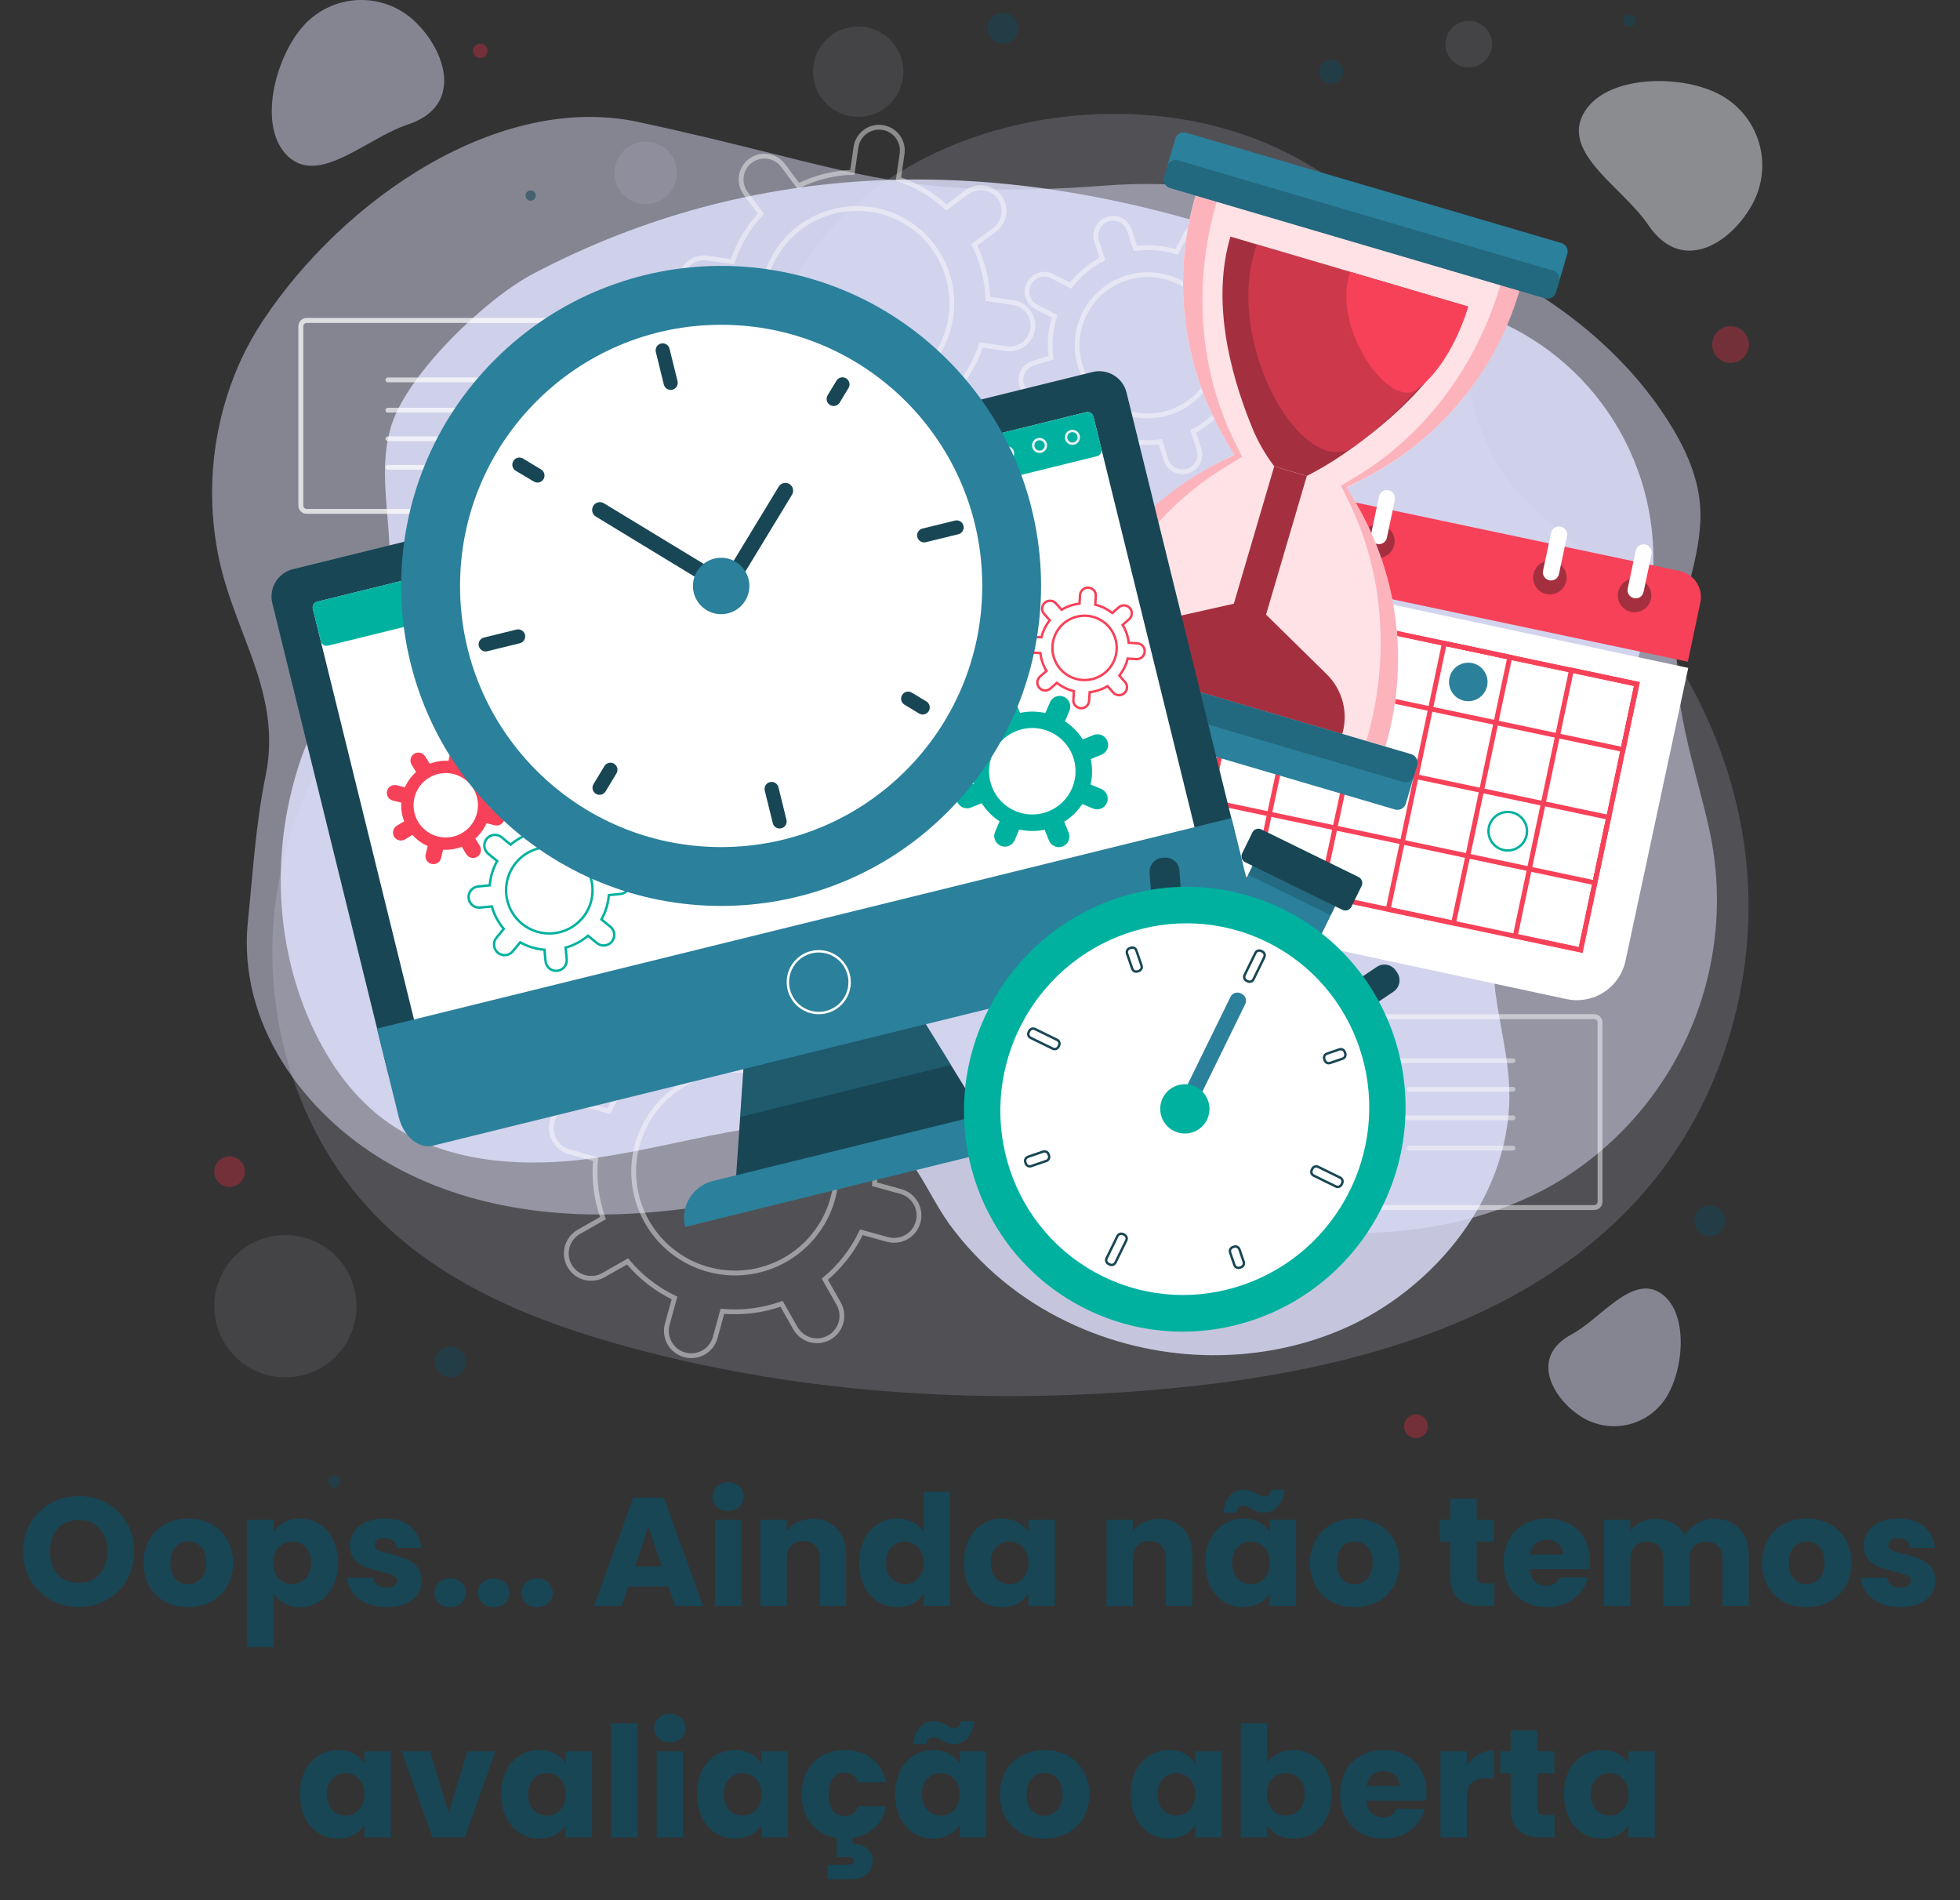 <svg width="813" height="788" viewBox="0 0 813 788" fill="none" xmlns="http://www.w3.org/2000/svg">
<rect x="0" y="0" width="813" height="788" fill="#333333" stroke="none"/>
<path d="M32.685 666.448C28.461 666.448 24.578 665.467 21.037 663.504C17.538 661.541 14.743 658.811 12.653 655.312C10.605 651.771 9.581 647.803 9.581 643.408C9.581 639.013 10.605 635.067 12.653 631.568C14.743 628.069 17.538 625.339 21.037 623.376C24.578 621.413 28.461 620.432 32.685 620.432C36.909 620.432 40.77 621.413 44.269 623.376C47.81 625.339 50.583 628.069 52.589 631.568C54.637 635.067 55.661 639.013 55.661 643.408C55.661 647.803 54.637 651.771 52.589 655.312C50.541 658.811 47.767 661.541 44.269 663.504C40.77 665.467 36.909 666.448 32.685 666.448ZM32.685 656.464C36.269 656.464 39.127 655.269 41.261 652.88C43.437 650.491 44.525 647.333 44.525 643.408C44.525 639.44 43.437 636.283 41.261 633.936C39.127 631.547 36.269 630.352 32.685 630.352C29.058 630.352 26.157 631.525 23.981 633.872C21.847 636.219 20.781 639.397 20.781 643.408C20.781 647.376 21.847 650.555 23.981 652.944C26.157 655.291 29.058 656.464 32.685 656.464ZM78.005 666.512C74.507 666.512 71.349 665.765 68.533 664.272C65.76 662.779 63.563 660.645 61.941 657.872C60.363 655.099 59.573 651.856 59.573 648.144C59.573 644.475 60.384 641.253 62.005 638.48C63.627 635.664 65.845 633.509 68.661 632.016C71.477 630.523 74.635 629.776 78.133 629.776C81.632 629.776 84.789 630.523 87.605 632.016C90.421 633.509 92.64 635.664 94.261 638.48C95.883 641.253 96.693 644.475 96.693 648.144C96.693 651.813 95.861 655.056 94.197 657.872C92.576 660.645 90.336 662.779 87.477 664.272C84.661 665.765 81.504 666.512 78.005 666.512ZM78.005 657.04C80.096 657.04 81.867 656.272 83.317 654.736C84.811 653.2 85.557 651.003 85.557 648.144C85.557 645.285 84.832 643.088 83.381 641.552C81.973 640.016 80.224 639.248 78.133 639.248C76 639.248 74.229 640.016 72.821 641.552C71.413 643.045 70.709 645.243 70.709 648.144C70.709 651.003 71.392 653.2 72.757 654.736C74.165 656.272 75.915 657.04 78.005 657.04ZM113.443 635.344C114.51 633.68 115.982 632.336 117.859 631.312C119.737 630.288 121.934 629.776 124.451 629.776C127.395 629.776 130.062 630.523 132.451 632.016C134.841 633.509 136.718 635.643 138.083 638.416C139.491 641.189 140.195 644.411 140.195 648.08C140.195 651.749 139.491 654.992 138.083 657.808C136.718 660.581 134.841 662.736 132.451 664.272C130.062 665.765 127.395 666.512 124.451 666.512C121.977 666.512 119.779 666 117.859 664.976C115.982 663.952 114.51 662.629 113.443 661.008V683.024H102.499V630.288H113.443V635.344ZM129.059 648.08C129.059 645.349 128.291 643.216 126.755 641.68C125.262 640.101 123.406 639.312 121.187 639.312C119.011 639.312 117.155 640.101 115.619 641.68C114.126 643.259 113.379 645.413 113.379 648.144C113.379 650.875 114.126 653.029 115.619 654.608C117.155 656.187 119.011 656.976 121.187 656.976C123.363 656.976 125.219 656.187 126.755 654.608C128.291 652.987 129.059 650.811 129.059 648.08ZM160.465 666.512C157.35 666.512 154.577 665.979 152.145 664.912C149.713 663.845 147.793 662.395 146.385 660.56C144.977 658.683 144.187 656.592 144.017 654.288H154.833C154.961 655.525 155.537 656.528 156.561 657.296C157.585 658.064 158.843 658.448 160.337 658.448C161.702 658.448 162.747 658.192 163.473 657.68C164.241 657.125 164.625 656.421 164.625 655.568C164.625 654.544 164.091 653.797 163.025 653.328C161.958 652.816 160.23 652.261 157.841 651.664C155.281 651.067 153.147 650.448 151.441 649.808C149.734 649.125 148.262 648.08 147.025 646.672C145.787 645.221 145.169 643.28 145.169 640.848C145.169 638.8 145.723 636.944 146.833 635.28C147.985 633.573 149.649 632.229 151.825 631.248C154.043 630.267 156.667 629.776 159.697 629.776C164.177 629.776 167.697 630.885 170.257 633.104C172.859 635.323 174.353 638.267 174.737 641.936H164.625C164.454 640.699 163.899 639.717 162.961 638.992C162.065 638.267 160.87 637.904 159.377 637.904C158.097 637.904 157.115 638.16 156.433 638.672C155.75 639.141 155.409 639.803 155.409 640.656C155.409 641.68 155.942 642.448 157.009 642.96C158.118 643.472 159.825 643.984 162.129 644.496C164.774 645.179 166.929 645.861 168.593 646.544C170.257 647.184 171.707 648.251 172.945 649.744C174.225 651.195 174.886 653.157 174.929 655.632C174.929 657.723 174.331 659.6 173.137 661.264C171.985 662.885 170.299 664.165 168.081 665.104C165.905 666.043 163.366 666.512 160.465 666.512ZM186.744 666.512C184.824 666.512 183.246 665.957 182.008 664.848C180.814 663.696 180.216 662.288 180.216 660.624C180.216 658.917 180.814 657.488 182.008 656.336C183.246 655.184 184.824 654.608 186.744 654.608C188.622 654.608 190.158 655.184 191.352 656.336C192.59 657.488 193.208 658.917 193.208 660.624C193.208 662.288 192.59 663.696 191.352 664.848C190.158 665.957 188.622 666.512 186.744 666.512ZM204.807 666.512C202.887 666.512 201.308 665.957 200.071 664.848C198.876 663.696 198.279 662.288 198.279 660.624C198.279 658.917 198.876 657.488 200.071 656.336C201.308 655.184 202.887 654.608 204.807 654.608C206.684 654.608 208.22 655.184 209.415 656.336C210.652 657.488 211.271 658.917 211.271 660.624C211.271 662.288 210.652 663.696 209.415 664.848C208.22 665.957 206.684 666.512 204.807 666.512ZM222.869 666.512C220.949 666.512 219.371 665.957 218.133 664.848C216.939 663.696 216.341 662.288 216.341 660.624C216.341 658.917 216.939 657.488 218.133 656.336C219.371 655.184 220.949 654.608 222.869 654.608C224.747 654.608 226.283 655.184 227.477 656.336C228.715 657.488 229.333 658.917 229.333 660.624C229.333 662.288 228.715 663.696 227.477 664.848C226.283 665.957 224.747 666.512 222.869 666.512ZM277.342 658.064H260.574L257.886 666H246.43L262.686 621.072H275.358L291.614 666H280.03L277.342 658.064ZM274.526 649.616L268.958 633.168L263.454 649.616H274.526ZM302.066 626.576C300.146 626.576 298.567 626.021 297.33 624.912C296.135 623.76 295.538 622.352 295.538 620.688C295.538 618.981 296.135 617.573 297.33 616.464C298.567 615.312 300.146 614.736 302.066 614.736C303.943 614.736 305.479 615.312 306.674 616.464C307.911 617.573 308.53 618.981 308.53 620.688C308.53 622.352 307.911 623.76 306.674 624.912C305.479 626.021 303.943 626.576 302.066 626.576ZM307.506 630.288V666H296.562V630.288H307.506ZM337.197 629.904C341.378 629.904 344.706 631.269 347.181 634C349.698 636.688 350.957 640.4 350.957 645.136V666H340.077V646.608C340.077 644.219 339.458 642.363 338.221 641.04C336.983 639.717 335.319 639.056 333.229 639.056C331.138 639.056 329.474 639.717 328.237 641.04C326.999 642.363 326.381 644.219 326.381 646.608V666H315.437V630.288H326.381V635.024C327.49 633.445 328.983 632.208 330.861 631.312C332.738 630.373 334.85 629.904 337.197 629.904ZM356.386 648.08C356.386 644.411 357.068 641.189 358.434 638.416C359.842 635.643 361.74 633.509 364.13 632.016C366.519 630.523 369.186 629.776 372.13 629.776C374.476 629.776 376.61 630.267 378.53 631.248C380.492 632.229 382.028 633.552 383.138 635.216V618.64H394.082V666H383.138V660.88C382.114 662.587 380.642 663.952 378.722 664.976C376.844 666 374.647 666.512 372.13 666.512C369.186 666.512 366.519 665.765 364.13 664.272C361.74 662.736 359.842 660.581 358.434 657.808C357.068 654.992 356.386 651.749 356.386 648.08ZM383.138 648.144C383.138 645.413 382.37 643.259 380.834 641.68C379.34 640.101 377.506 639.312 375.33 639.312C373.154 639.312 371.298 640.101 369.762 641.68C368.268 643.216 367.522 645.349 367.522 648.08C367.522 650.811 368.268 652.987 369.762 654.608C371.298 656.187 373.154 656.976 375.33 656.976C377.506 656.976 379.34 656.187 380.834 654.608C382.37 653.029 383.138 650.875 383.138 648.144ZM399.823 648.08C399.823 644.411 400.506 641.189 401.871 638.416C403.279 635.643 405.178 633.509 407.567 632.016C409.957 630.523 412.623 629.776 415.567 629.776C418.085 629.776 420.282 630.288 422.159 631.312C424.079 632.336 425.551 633.68 426.575 635.344V630.288H437.519V666H426.575V660.944C425.509 662.608 424.015 663.952 422.095 664.976C420.218 666 418.021 666.512 415.503 666.512C412.602 666.512 409.957 665.765 407.567 664.272C405.178 662.736 403.279 660.581 401.871 657.808C400.506 654.992 399.823 651.749 399.823 648.08ZM426.575 648.144C426.575 645.413 425.807 643.259 424.271 641.68C422.778 640.101 420.943 639.312 418.767 639.312C416.591 639.312 414.735 640.101 413.199 641.68C411.706 643.216 410.959 645.349 410.959 648.08C410.959 650.811 411.706 652.987 413.199 654.608C414.735 656.187 416.591 656.976 418.767 656.976C420.943 656.976 422.778 656.187 424.271 654.608C425.807 653.029 426.575 650.875 426.575 648.144ZM480.759 629.904C484.941 629.904 488.269 631.269 490.743 634C493.261 636.688 494.519 640.4 494.519 645.136V666H483.639V646.608C483.639 644.219 483.021 642.363 481.783 641.04C480.546 639.717 478.882 639.056 476.791 639.056C474.701 639.056 473.037 639.717 471.799 641.04C470.562 642.363 469.943 644.219 469.943 646.608V666H458.999V630.288H469.943V635.024C471.053 633.445 472.546 632.208 474.423 631.312C476.301 630.373 478.413 629.904 480.759 629.904ZM499.948 648.08C499.948 644.411 500.631 641.189 501.996 638.416C503.404 635.643 505.303 633.509 507.692 632.016C510.082 630.523 512.748 629.776 515.692 629.776C518.21 629.776 520.407 630.288 522.284 631.312C524.204 632.336 525.676 633.68 526.7 635.344V630.288H537.644V666H526.7V660.944C525.634 662.608 524.14 663.952 522.22 664.976C520.343 666 518.146 666.512 515.628 666.512C512.727 666.512 510.082 665.765 507.692 664.272C505.303 662.736 503.404 660.581 501.996 657.808C500.631 654.992 499.948 651.749 499.948 648.08ZM526.7 648.144C526.7 645.413 525.932 643.259 524.396 641.68C522.903 640.101 521.068 639.312 518.892 639.312C516.716 639.312 514.86 640.101 513.324 641.68C511.831 643.216 511.084 645.349 511.084 648.08C511.084 650.811 511.831 652.987 513.324 654.608C514.86 656.187 516.716 656.976 518.892 656.976C521.068 656.976 522.903 656.187 524.396 654.608C525.932 653.029 526.7 650.875 526.7 648.144ZM507.308 627.28C508.332 620.965 511.276 617.808 516.14 617.808C517.079 617.808 517.89 617.957 518.572 618.256C519.298 618.512 520.172 618.917 521.196 619.472C521.964 619.899 522.583 620.219 523.052 620.432C523.522 620.603 524.012 620.688 524.524 620.688C526.103 620.688 527.02 619.728 527.276 617.808H532.908C531.884 624.123 528.94 627.28 524.076 627.28C523.138 627.28 522.306 627.152 521.58 626.896C520.898 626.597 520.044 626.171 519.02 625.616C518.252 625.189 517.634 624.891 517.164 624.72C516.695 624.507 516.204 624.4 515.692 624.4C514.114 624.4 513.175 625.36 512.876 627.28H507.308ZM561.818 666.512C558.319 666.512 555.162 665.765 552.346 664.272C549.572 662.779 547.375 660.645 545.754 657.872C544.175 655.099 543.386 651.856 543.386 648.144C543.386 644.475 544.196 641.253 545.818 638.48C547.439 635.664 549.658 633.509 552.474 632.016C555.29 630.523 558.447 629.776 561.946 629.776C565.444 629.776 568.602 630.523 571.418 632.016C574.234 633.509 576.452 635.664 578.074 638.48C579.695 641.253 580.506 644.475 580.506 648.144C580.506 651.813 579.674 655.056 578.01 657.872C576.388 660.645 574.148 662.779 571.29 664.272C568.474 665.765 565.316 666.512 561.818 666.512ZM561.818 657.04C563.908 657.04 565.679 656.272 567.13 654.736C568.623 653.2 569.37 651.003 569.37 648.144C569.37 645.285 568.644 643.088 567.194 641.552C565.786 640.016 564.036 639.248 561.946 639.248C559.812 639.248 558.042 640.016 556.634 641.552C555.226 643.045 554.522 645.243 554.522 648.144C554.522 651.003 555.204 653.2 556.57 654.736C557.978 656.272 559.727 657.04 561.818 657.04ZM619.778 656.72V666H614.21C610.242 666 607.149 665.04 604.93 663.12C602.712 661.157 601.602 657.979 601.602 653.584V639.376H597.25V630.288H601.602V621.584H612.546V630.288H619.714V639.376H612.546V653.712C612.546 654.779 612.802 655.547 613.314 656.016C613.826 656.485 614.68 656.72 615.874 656.72H619.778ZM659.538 647.568C659.538 648.592 659.474 649.659 659.346 650.768H634.578C634.749 652.987 635.453 654.693 636.69 655.888C637.97 657.04 639.528 657.616 641.362 657.616C644.093 657.616 645.992 656.464 647.058 654.16H658.706C658.109 656.507 657.021 658.619 655.442 660.496C653.906 662.373 651.965 663.845 649.618 664.912C647.272 665.979 644.648 666.512 641.746 666.512C638.248 666.512 635.133 665.765 632.402 664.272C629.672 662.779 627.538 660.645 626.002 657.872C624.466 655.099 623.698 651.856 623.698 648.144C623.698 644.432 624.445 641.189 625.938 638.416C627.474 635.643 629.608 633.509 632.338 632.016C635.069 630.523 638.205 629.776 641.746 629.776C645.202 629.776 648.274 630.501 650.962 631.952C653.65 633.403 655.741 635.472 657.234 638.16C658.77 640.848 659.538 643.984 659.538 647.568ZM648.338 644.688C648.338 642.811 647.698 641.317 646.418 640.208C645.138 639.099 643.538 638.544 641.618 638.544C639.784 638.544 638.226 639.077 636.946 640.144C635.709 641.211 634.941 642.725 634.642 644.688H648.338ZM710.88 629.904C715.317 629.904 718.837 631.248 721.44 633.936C724.085 636.624 725.408 640.357 725.408 645.136V666H714.528V646.608C714.528 644.304 713.909 642.533 712.672 641.296C711.477 640.016 709.813 639.376 707.68 639.376C705.546 639.376 703.861 640.016 702.624 641.296C701.429 642.533 700.832 644.304 700.832 646.608V666H689.952V646.608C689.952 644.304 689.333 642.533 688.096 641.296C686.901 640.016 685.237 639.376 683.104 639.376C680.97 639.376 679.285 640.016 678.048 641.296C676.853 642.533 676.256 644.304 676.256 646.608V666H665.312V630.288H676.256V634.768C677.365 633.275 678.816 632.101 680.608 631.248C682.4 630.352 684.426 629.904 686.688 629.904C689.376 629.904 691.765 630.48 693.856 631.632C695.989 632.784 697.653 634.427 698.848 636.56C700.085 634.597 701.77 632.997 703.904 631.76C706.037 630.523 708.362 629.904 710.88 629.904ZM749.318 666.512C745.819 666.512 742.662 665.765 739.846 664.272C737.072 662.779 734.875 660.645 733.254 657.872C731.675 655.099 730.886 651.856 730.886 648.144C730.886 644.475 731.696 641.253 733.318 638.48C734.939 635.664 737.158 633.509 739.974 632.016C742.79 630.523 745.947 629.776 749.446 629.776C752.944 629.776 756.102 630.523 758.918 632.016C761.734 633.509 763.952 635.664 765.574 638.48C767.195 641.253 768.006 644.475 768.006 648.144C768.006 651.813 767.174 655.056 765.51 657.872C763.888 660.645 761.648 662.779 758.79 664.272C755.974 665.765 752.816 666.512 749.318 666.512ZM749.318 657.04C751.408 657.04 753.179 656.272 754.63 654.736C756.123 653.2 756.87 651.003 756.87 648.144C756.87 645.285 756.144 643.088 754.694 641.552C753.286 640.016 751.536 639.248 749.446 639.248C747.312 639.248 745.542 640.016 744.134 641.552C742.726 643.045 742.022 645.243 742.022 648.144C742.022 651.003 742.704 653.2 744.07 654.736C745.478 656.272 747.227 657.04 749.318 657.04ZM788.34 666.512C785.225 666.512 782.452 665.979 780.02 664.912C777.588 663.845 775.668 662.395 774.26 660.56C772.852 658.683 772.062 656.592 771.892 654.288H782.708C782.836 655.525 783.412 656.528 784.436 657.296C785.46 658.064 786.718 658.448 788.212 658.448C789.577 658.448 790.622 658.192 791.348 657.68C792.116 657.125 792.5 656.421 792.5 655.568C792.5 654.544 791.966 653.797 790.9 653.328C789.833 652.816 788.105 652.261 785.716 651.664C783.156 651.067 781.022 650.448 779.316 649.808C777.609 649.125 776.137 648.08 774.9 646.672C773.662 645.221 773.044 643.28 773.044 640.848C773.044 638.8 773.598 636.944 774.708 635.28C775.86 633.573 777.524 632.229 779.7 631.248C781.918 630.267 784.542 629.776 787.572 629.776C792.052 629.776 795.572 630.885 798.132 633.104C800.734 635.323 802.228 638.267 802.612 641.936H792.5C792.329 640.699 791.774 639.717 790.836 638.992C789.94 638.267 788.745 637.904 787.252 637.904C785.972 637.904 784.99 638.16 784.308 638.672C783.625 639.141 783.284 639.803 783.284 640.656C783.284 641.68 783.817 642.448 784.884 642.96C785.993 643.472 787.7 643.984 790.004 644.496C792.649 645.179 794.804 645.861 796.468 646.544C798.132 647.184 799.582 648.251 800.82 649.744C802.1 651.195 802.761 653.157 802.804 655.632C802.804 657.723 802.206 659.6 801.012 661.264C799.86 662.885 798.174 664.165 795.956 665.104C793.78 666.043 791.241 666.512 788.34 666.512ZM124.417 744.08C124.417 740.411 125.1 737.189 126.465 734.416C127.873 731.643 129.772 729.509 132.161 728.016C134.55 726.523 137.217 725.776 140.161 725.776C142.678 725.776 144.876 726.288 146.753 727.312C148.673 728.336 150.145 729.68 151.169 731.344V726.288H162.113V762H151.169V756.944C150.102 758.608 148.609 759.952 146.689 760.976C144.812 762 142.614 762.512 140.097 762.512C137.196 762.512 134.55 761.765 132.161 760.272C129.772 758.736 127.873 756.581 126.465 753.808C125.1 750.992 124.417 747.749 124.417 744.08ZM151.169 744.144C151.169 741.413 150.401 739.259 148.865 737.68C147.372 736.101 145.537 735.312 143.361 735.312C141.185 735.312 139.329 736.101 137.793 737.68C136.3 739.216 135.553 741.349 135.553 744.08C135.553 746.811 136.3 748.987 137.793 750.608C139.329 752.187 141.185 752.976 143.361 752.976C145.537 752.976 147.372 752.187 148.865 750.608C150.401 749.029 151.169 746.875 151.169 744.144ZM186.095 751.76L193.839 726.288H205.487L192.815 762H179.311L166.639 726.288H178.351L186.095 751.76ZM207.917 744.08C207.917 740.411 208.6 737.189 209.965 734.416C211.373 731.643 213.272 729.509 215.661 728.016C218.05 726.523 220.717 725.776 223.661 725.776C226.178 725.776 228.376 726.288 230.253 727.312C232.173 728.336 233.645 729.68 234.669 731.344V726.288H245.613V762H234.669V756.944C233.602 758.608 232.109 759.952 230.189 760.976C228.312 762 226.114 762.512 223.597 762.512C220.696 762.512 218.05 761.765 215.661 760.272C213.272 758.736 211.373 756.581 209.965 753.808C208.6 750.992 207.917 747.749 207.917 744.08ZM234.669 744.144C234.669 741.413 233.901 739.259 232.365 737.68C230.872 736.101 229.037 735.312 226.861 735.312C224.685 735.312 222.829 736.101 221.293 737.68C219.8 739.216 219.053 741.349 219.053 744.08C219.053 746.811 219.8 748.987 221.293 750.608C222.829 752.187 224.685 752.976 226.861 752.976C229.037 752.976 230.872 752.187 232.365 750.608C233.901 749.029 234.669 746.875 234.669 744.144ZM264.475 714.64V762H253.531V714.64H264.475ZM277.91 722.576C275.99 722.576 274.411 722.021 273.174 720.912C271.979 719.76 271.382 718.352 271.382 716.688C271.382 714.981 271.979 713.573 273.174 712.464C274.411 711.312 275.99 710.736 277.91 710.736C279.787 710.736 281.323 711.312 282.518 712.464C283.755 713.573 284.374 714.981 284.374 716.688C284.374 718.352 283.755 719.76 282.518 720.912C281.323 722.021 279.787 722.576 277.91 722.576ZM283.35 726.288V762H272.406V726.288H283.35ZM289.105 744.08C289.105 740.411 289.787 737.189 291.153 734.416C292.561 731.643 294.459 729.509 296.849 728.016C299.238 726.523 301.905 725.776 304.849 725.776C307.366 725.776 309.563 726.288 311.441 727.312C313.361 728.336 314.833 729.68 315.857 731.344V726.288H326.801V762H315.857V756.944C314.79 758.608 313.297 759.952 311.377 760.976C309.499 762 307.302 762.512 304.785 762.512C301.883 762.512 299.238 761.765 296.849 760.272C294.459 758.736 292.561 756.581 291.153 753.808C289.787 750.992 289.105 747.749 289.105 744.08ZM315.857 744.144C315.857 741.413 315.089 739.259 313.553 737.68C312.059 736.101 310.225 735.312 308.049 735.312C305.873 735.312 304.017 736.101 302.481 737.68C300.987 739.216 300.241 741.349 300.241 744.08C300.241 746.811 300.987 748.987 302.481 750.608C304.017 752.187 305.873 752.976 308.049 752.976C310.225 752.976 312.059 752.187 313.553 750.608C315.089 749.029 315.857 746.875 315.857 744.144ZM350.27 753.168C353.086 753.168 354.985 751.803 355.966 749.072H367.614C366.803 752.699 365.182 755.664 362.75 757.968C360.318 760.272 357.289 761.701 353.662 762.256V764.624C355.881 764.624 357.822 765.221 359.486 766.416C361.15 767.653 361.982 769.488 361.982 771.92C361.982 774.352 361.107 776.187 359.358 777.424C357.609 778.704 355.518 779.344 353.086 779.344H343.23V773.328H351.614C352.467 773.328 353.107 773.2 353.534 772.944C353.961 772.688 354.174 772.261 354.174 771.664C354.174 771.067 353.961 770.64 353.534 770.384C353.107 770.171 352.467 770.064 351.614 770.064H347.07V762.256C342.675 761.573 339.155 759.632 336.51 756.432C333.865 753.189 332.542 749.093 332.542 744.144C332.542 740.432 333.289 737.189 334.782 734.416C336.318 731.643 338.43 729.509 341.118 728.016C343.849 726.523 346.963 725.776 350.462 725.776C354.942 725.776 358.675 726.949 361.662 729.296C364.691 731.643 366.675 734.949 367.614 739.216H355.966C354.985 736.485 353.086 735.12 350.27 735.12C348.265 735.12 346.665 735.909 345.47 737.488C344.275 739.024 343.678 741.243 343.678 744.144C343.678 747.045 344.275 749.285 345.47 750.864C346.665 752.4 348.265 753.168 350.27 753.168ZM371.292 744.08C371.292 740.411 371.975 737.189 373.34 734.416C374.748 731.643 376.647 729.509 379.036 728.016C381.425 726.523 384.092 725.776 387.036 725.776C389.553 725.776 391.751 726.288 393.628 727.312C395.548 728.336 397.02 729.68 398.044 731.344V726.288H408.988V762H398.044V756.944C396.977 758.608 395.484 759.952 393.564 760.976C391.687 762 389.489 762.512 386.972 762.512C384.071 762.512 381.425 761.765 379.036 760.272C376.647 758.736 374.748 756.581 373.34 753.808C371.975 750.992 371.292 747.749 371.292 744.08ZM398.044 744.144C398.044 741.413 397.276 739.259 395.74 737.68C394.247 736.101 392.412 735.312 390.236 735.312C388.06 735.312 386.204 736.101 384.668 737.68C383.175 739.216 382.428 741.349 382.428 744.08C382.428 746.811 383.175 748.987 384.668 750.608C386.204 752.187 388.06 752.976 390.236 752.976C392.412 752.976 394.247 752.187 395.74 750.608C397.276 749.029 398.044 746.875 398.044 744.144ZM378.652 723.28C379.676 716.965 382.62 713.808 387.484 713.808C388.423 713.808 389.233 713.957 389.916 714.256C390.641 714.512 391.516 714.917 392.54 715.472C393.308 715.899 393.927 716.219 394.396 716.432C394.865 716.603 395.356 716.688 395.868 716.688C397.447 716.688 398.364 715.728 398.62 713.808H404.252C403.228 720.123 400.284 723.28 395.42 723.28C394.481 723.28 393.649 723.152 392.924 722.896C392.241 722.597 391.388 722.171 390.364 721.616C389.596 721.189 388.977 720.891 388.508 720.72C388.039 720.507 387.548 720.4 387.036 720.4C385.457 720.4 384.519 721.36 384.22 723.28H378.652ZM433.162 762.512C429.663 762.512 426.506 761.765 423.69 760.272C420.916 758.779 418.719 756.645 417.098 753.872C415.519 751.099 414.73 747.856 414.73 744.144C414.73 740.475 415.54 737.253 417.161 734.48C418.783 731.664 421.002 729.509 423.818 728.016C426.634 726.523 429.791 725.776 433.29 725.776C436.788 725.776 439.946 726.523 442.762 728.016C445.578 729.509 447.796 731.664 449.418 734.48C451.039 737.253 451.85 740.475 451.85 744.144C451.85 747.813 451.018 751.056 449.354 753.872C447.732 756.645 445.492 758.779 442.634 760.272C439.818 761.765 436.66 762.512 433.162 762.512ZM433.162 753.04C435.252 753.04 437.023 752.272 438.474 750.736C439.967 749.2 440.714 747.003 440.714 744.144C440.714 741.285 439.988 739.088 438.538 737.552C437.13 736.016 435.38 735.248 433.29 735.248C431.156 735.248 429.386 736.016 427.978 737.552C426.57 739.045 425.866 741.243 425.866 744.144C425.866 747.003 426.548 749.2 427.914 750.736C429.322 752.272 431.071 753.04 433.162 753.04ZM469.042 744.08C469.042 740.411 469.725 737.189 471.09 734.416C472.498 731.643 474.397 729.509 476.786 728.016C479.175 726.523 481.842 725.776 484.786 725.776C487.303 725.776 489.501 726.288 491.378 727.312C493.298 728.336 494.77 729.68 495.794 731.344V726.288H506.738V762H495.794V756.944C494.727 758.608 493.234 759.952 491.314 760.976C489.437 762 487.239 762.512 484.722 762.512C481.821 762.512 479.175 761.765 476.786 760.272C474.397 758.736 472.498 756.581 471.09 753.808C469.725 750.992 469.042 747.749 469.042 744.08ZM495.794 744.144C495.794 741.413 495.026 739.259 493.49 737.68C491.997 736.101 490.162 735.312 487.986 735.312C485.81 735.312 483.954 736.101 482.418 737.68C480.925 739.216 480.178 741.349 480.178 744.08C480.178 746.811 480.925 748.987 482.418 750.608C483.954 752.187 485.81 752.976 487.986 752.976C490.162 752.976 491.997 752.187 493.49 750.608C495.026 749.029 495.794 746.875 495.794 744.144ZM525.6 731.344C526.624 729.68 528.096 728.336 530.016 727.312C531.936 726.288 534.133 725.776 536.608 725.776C539.552 725.776 542.218 726.523 544.608 728.016C546.997 729.509 548.874 731.643 550.24 734.416C551.648 737.189 552.352 740.411 552.352 744.08C552.352 747.749 551.648 750.992 550.24 753.808C548.874 756.581 546.997 758.736 544.608 760.272C542.218 761.765 539.552 762.512 536.608 762.512C534.09 762.512 531.893 762.021 530.016 761.04C528.138 760.016 526.666 758.672 525.6 757.008V762H514.656V714.64H525.6V731.344ZM541.216 744.08C541.216 741.349 540.448 739.216 538.912 737.68C537.418 736.101 535.562 735.312 533.344 735.312C531.168 735.312 529.312 736.101 527.776 737.68C526.282 739.259 525.536 741.413 525.536 744.144C525.536 746.875 526.282 749.029 527.776 750.608C529.312 752.187 531.168 752.976 533.344 752.976C535.52 752.976 537.376 752.187 538.912 750.608C540.448 748.987 541.216 746.811 541.216 744.08ZM591.757 743.568C591.757 744.592 591.693 745.659 591.565 746.768H566.797C566.968 748.987 567.672 750.693 568.909 751.888C570.189 753.04 571.746 753.616 573.581 753.616C576.312 753.616 578.21 752.464 579.277 750.16H590.925C590.328 752.507 589.24 754.619 587.661 756.496C586.125 758.373 584.184 759.845 581.837 760.912C579.49 761.979 576.866 762.512 573.965 762.512C570.466 762.512 567.352 761.765 564.621 760.272C561.89 758.779 559.757 756.645 558.221 753.872C556.685 751.099 555.917 747.856 555.917 744.144C555.917 740.432 556.664 737.189 558.157 734.416C559.693 731.643 561.826 729.509 564.557 728.016C567.288 726.523 570.424 725.776 573.965 725.776C577.421 725.776 580.493 726.501 583.181 727.952C585.869 729.403 587.96 731.472 589.453 734.16C590.989 736.848 591.757 739.984 591.757 743.568ZM580.557 740.688C580.557 738.811 579.917 737.317 578.637 736.208C577.357 735.099 575.757 734.544 573.837 734.544C572.002 734.544 570.445 735.077 569.165 736.144C567.928 737.211 567.16 738.725 566.861 740.688H580.557ZM608.475 732.24C609.755 730.277 611.355 728.741 613.275 727.632C615.195 726.48 617.328 725.904 619.675 725.904V737.488H616.667C613.936 737.488 611.888 738.085 610.523 739.28C609.157 740.432 608.475 742.48 608.475 745.424V762H597.531V726.288H608.475V732.24ZM644.81 752.72V762H639.242C635.274 762 632.18 761.04 629.962 759.12C627.743 757.157 626.634 753.979 626.634 749.584V735.376H622.282V726.288H626.634V717.584H637.578V726.288H644.746V735.376H637.578V749.712C637.578 750.779 637.834 751.547 638.346 752.016C638.858 752.485 639.711 752.72 640.906 752.72H644.81ZM648.73 744.08C648.73 740.411 649.412 737.189 650.778 734.416C652.186 731.643 654.084 729.509 656.474 728.016C658.863 726.523 661.53 725.776 664.474 725.776C666.991 725.776 669.188 726.288 671.066 727.312C672.986 728.336 674.458 729.68 675.482 731.344V726.288H686.426V762H675.482V756.944C674.415 758.608 672.922 759.952 671.002 760.976C669.124 762 666.927 762.512 664.41 762.512C661.508 762.512 658.863 761.765 656.474 760.272C654.084 758.736 652.186 756.581 650.778 753.808C649.412 750.992 648.73 747.749 648.73 744.08ZM675.482 744.144C675.482 741.413 674.714 739.259 673.178 737.68C671.684 736.101 669.85 735.312 667.674 735.312C665.498 735.312 663.642 736.101 662.106 737.68C660.612 739.216 659.866 741.349 659.866 744.08C659.866 746.811 660.612 748.987 662.106 750.608C663.642 752.187 665.498 752.976 667.674 752.976C669.85 752.976 671.684 752.187 673.178 750.608C674.714 749.029 675.482 746.875 675.482 744.144Z" fill="#184655"/>
<g clip-path="url(#clip0)">
<g opacity="0.41">
<path opacity="0.41" d="M724.964 386.595C725.576 376.198 725.298 365.768 724.132 355.419C718.619 306.842 693.703 261.044 657.028 228.725C643.943 217.191 629.052 206.855 620.536 191.641C606.195 166.006 607.281 136.55 589.514 111.268C571.49 85.707 545.95 66.397 516.445 56.022C429.064 25.748 306.826 75.001 317.839 180.205C317.839 180.586 317.924 181.136 317.966 181.827C318.298 186.994 317.58 192.175 315.853 197.056C314.127 201.938 311.428 206.418 307.921 210.228C304.414 214.037 300.171 217.095 295.448 219.218C290.725 221.34 285.621 222.483 280.444 222.577C199.888 224.495 130.541 286.608 115.693 365.289C106.161 415.882 121.785 471.34 158.799 507.141C186.422 533.862 223.492 548.54 260.591 558.622C334.957 578.856 413.201 583.087 489.88 575.359C561.652 568.126 637.372 547.483 683.791 492.265C708.551 462.809 722.737 425.09 724.964 386.595Z" fill="#E1E2FE"/>
</g>
<g opacity="0.31">
<path opacity="0.31" d="M363.08 47.058C372.655 43.129 377.232 32.182 373.303 22.607C369.374 13.032 358.427 8.455 348.852 12.384C339.277 16.313 334.7 27.26 338.629 36.835C342.558 46.41 353.505 50.986 363.08 47.058Z" fill="#E1E2FE"/>
</g>
<g opacity="0.31">
<path opacity="0.31" d="M609.242 27.976C614.584 27.976 618.915 23.645 618.915 18.303C618.915 12.96 614.584 8.63 609.242 8.63C603.9 8.63 599.569 12.96 599.569 18.303C599.569 23.645 603.9 27.976 609.242 27.976Z" fill="#E1E2FE"/>
</g>
<g opacity="0.31">
<path opacity="0.31" d="M277.527 80.302C282.279 74.95 281.792 66.76 276.44 62.008C271.089 57.257 262.898 57.743 258.147 63.095C253.395 68.447 253.882 76.637 259.233 81.389C264.585 86.14 272.776 85.653 277.527 80.302Z" fill="#E1E2FE"/>
</g>
<g opacity="0.31">
<path opacity="0.31" d="M118.387 571.214C134.686 571.214 147.899 558 147.899 541.701C147.899 525.402 134.686 512.188 118.387 512.188C102.087 512.188 88.874 525.402 88.874 541.701C88.874 558 102.087 571.214 118.387 571.214Z" fill="#E1E2FE"/>
</g>
<path opacity="0.47" d="M727.305 83.856C729.306 79.96 730.521 75.708 730.878 71.343C731.236 66.978 730.73 62.585 729.389 58.416C728.048 54.246 725.899 50.382 723.063 47.043C720.228 43.705 716.763 40.958 712.866 38.96C696.481 30.499 664.994 31.162 656.59 47.547C648.186 63.932 673.398 78.004 683.677 93.275C698.018 114.525 718.901 100.17 727.305 83.856Z" fill="#ECF1F7"/>
<path opacity="0.47" d="M655.659 587.386C661.351 591.061 668.27 592.326 674.894 590.9C681.518 589.475 687.305 585.477 690.981 579.786C698.638 567.927 700.556 543.872 688.697 536.216C676.839 528.559 664.218 546.735 651.852 553.404C634.452 562.739 643.815 579.729 655.659 587.386Z" fill="#E1E2FE"/>
<path opacity="0.47" d="M171.785 8.601C165.521 2.788 157.203 -0.3 148.663 0.017C140.122 0.335 132.057 4.031 126.241 10.293C114.128 23.336 106.5 52.778 119.515 64.891C132.53 77.003 152.228 57.22 169.135 51.65C192.697 43.881 184.814 20.714 171.785 8.601Z" fill="#E1E2FE"/>
<path opacity="0.47" d="M99.901 149.367C88.299 174.889 85.061 203.424 90.651 230.896C97.208 262.877 117.118 287.454 110.208 321.563C105.978 342.333 104.949 361.594 102.82 382.195C98.463 424.37 125.902 461.567 159.871 481.647C187.494 497.961 219.869 504.081 251.623 503.658C280.205 503.263 308.73 498.017 336.424 490.882C363.116 484.044 389.202 475.033 417.178 477.882C440.444 480.237 461.397 490.304 483.07 497.806C534.805 515.714 597.454 518.237 644.761 490.981C669.859 476.252 689.594 453.888 701.084 427.152C712.575 400.416 715.221 370.707 708.637 342.361C702.841 316.783 693.126 290.979 696.087 264.329C698.202 245.744 706.705 227.808 705.154 209.182C704.11 196.801 698.668 185.211 691.998 174.692C667.66 136.409 626.896 110.788 583.79 96.659C543.223 83.376 501.372 73.746 459.141 76.918C371.802 83.56 353.993 69.755 264.751 50.593C207.136 38.269 142.682 82.206 108.982 133.095C105.545 138.28 102.51 143.72 99.901 149.367Z" fill="#E1E2FE"/>
<path opacity="0.81" d="M159.983 188.708C158.193 208.857 164.989 229.599 159.306 249.58C152.51 273.48 132.826 291.374 124.788 314.837C112.93 349.496 113.508 388.343 127.905 422.114C134.842 438.4 144.994 453.53 158.841 463.993C180.175 480.124 208.193 483.649 234.462 481.604C273.606 478.559 314.92 461.61 354.317 466.235C376.046 468.787 382.673 492.292 393.883 507.803C406.636 525.152 423.497 539.063 442.953 548.286C478.134 565.206 520.366 566.786 556.322 551.458C594.718 535.116 628.235 495.183 625.979 450.033C624.963 429.136 616.602 408.394 620.465 387.864C625.33 362.102 644.747 338.625 658.805 317.643C674.492 294.094 683.73 266.843 685.596 238.609C685.596 238.299 685.596 237.975 685.666 237.651C686.972 213.963 680.415 190.508 667.015 170.932C653.615 151.356 634.122 136.756 611.568 129.401L513.047 96.969C413.046 64.115 313.172 65.229 221.278 113.467C201.383 123.902 169.008 155.007 162.338 176.454C161.113 180.442 160.324 184.55 159.983 188.708Z" fill="#E1E2FE"/>
<path opacity="0.58" d="M709.172 512.626C712.676 512.626 715.517 509.785 715.517 506.28C715.517 502.776 712.676 499.935 709.172 499.935C705.667 499.935 702.826 502.776 702.826 506.28C702.826 509.785 705.667 512.626 709.172 512.626Z" fill="#184655"/>
<path opacity="0.58" d="M416.05 18.091C419.554 18.091 422.395 15.25 422.395 11.746C422.395 8.241 419.554 5.401 416.05 5.401C412.545 5.401 409.704 8.241 409.704 11.746C409.704 15.25 412.545 18.091 416.05 18.091Z" fill="#184655"/>
<path opacity="0.58" d="M186.817 571.143C190.321 571.143 193.162 568.302 193.162 564.798C193.162 561.293 190.321 558.453 186.817 558.453C183.312 558.453 180.471 561.293 180.471 564.798C180.471 568.302 183.312 571.143 186.817 571.143Z" fill="#184655"/>
<path opacity="0.58" d="M587.315 596.411C590.041 596.411 592.251 594.201 592.251 591.476C592.251 588.75 590.041 586.541 587.315 586.541C584.59 586.541 582.38 588.75 582.38 591.476C582.38 594.201 584.59 596.411 587.315 596.411Z" fill="#A4303F"/>
<path opacity="0.58" d="M95.233 492.25C98.738 492.25 101.579 489.409 101.579 485.905C101.579 482.401 98.738 479.56 95.233 479.56C91.729 479.56 88.888 482.401 88.888 485.905C88.888 489.409 91.729 492.25 95.233 492.25Z" fill="#A4303F"/>
<path opacity="0.58" d="M552.204 34.659C554.93 34.659 557.14 32.45 557.14 29.724C557.14 26.998 554.93 24.789 552.204 24.789C549.479 24.789 547.269 26.998 547.269 29.724C547.269 32.45 549.479 34.659 552.204 34.659Z" fill="#184655"/>
<path opacity="0.58" d="M220.122 83.222C221.29 83.222 222.237 82.275 222.237 81.106C222.237 79.938 221.29 78.991 220.122 78.991C218.954 78.991 218.007 79.938 218.007 81.106C218.007 82.275 218.954 83.222 220.122 83.222Z" fill="#184655"/>
<path opacity="0.58" d="M725.274 144.488C724.959 145.961 724.215 147.307 723.134 148.357C722.054 149.406 720.687 150.112 719.206 150.384C717.725 150.656 716.196 150.484 714.813 149.887C713.43 149.291 712.255 148.298 711.437 147.033C710.618 145.769 710.193 144.291 710.215 142.785C710.237 141.279 710.704 139.813 711.559 138.574C712.414 137.334 713.617 136.375 715.017 135.819C716.417 135.263 717.95 135.134 719.423 135.45C721.397 135.872 723.123 137.062 724.22 138.757C725.318 140.452 725.697 142.514 725.274 144.488Z" fill="#A4303F"/>
<path opacity="0.58" d="M202.144 21.701C202.022 22.28 201.731 22.809 201.308 23.223C200.884 23.636 200.348 23.915 199.766 24.023C199.184 24.131 198.584 24.065 198.04 23.831C197.496 23.598 197.034 23.209 196.712 22.712C196.389 22.216 196.222 21.636 196.23 21.044C196.238 20.452 196.421 19.876 196.757 19.389C197.092 18.902 197.565 18.525 198.115 18.306C198.665 18.088 199.267 18.038 199.845 18.162C200.229 18.242 200.594 18.397 200.917 18.619C201.241 18.841 201.517 19.124 201.731 19.453C201.944 19.782 202.091 20.15 202.162 20.536C202.233 20.921 202.227 21.317 202.144 21.701Z" fill="#A4303F"/>
<path opacity="0.58" d="M678.404 9.123C678.298 9.613 678.049 10.062 677.688 10.411C677.327 10.76 676.871 10.994 676.377 11.084C675.884 11.173 675.374 11.115 674.914 10.915C674.453 10.716 674.062 10.384 673.79 9.962C673.518 9.54 673.377 9.047 673.386 8.545C673.394 8.043 673.55 7.555 673.836 7.142C674.122 6.73 674.523 6.411 674.99 6.226C675.457 6.042 675.968 6 676.458 6.105C677.115 6.251 677.687 6.649 678.051 7.214C678.416 7.779 678.542 8.465 678.404 9.123Z" fill="#184655"/>
<path opacity="0.58" d="M141.103 614.939C141 615.431 140.753 615.881 140.395 616.232C140.036 616.583 139.581 616.821 139.088 616.913C138.594 617.006 138.084 616.951 137.622 616.754C137.16 616.556 136.767 616.227 136.493 615.806C136.218 615.386 136.075 614.893 136.08 614.391C136.086 613.889 136.24 613.399 136.524 612.985C136.808 612.571 137.208 612.25 137.674 612.063C138.14 611.876 138.651 611.832 139.143 611.935C139.801 612.074 140.376 612.469 140.744 613.032C141.111 613.595 141.24 614.281 141.103 614.939Z" fill="#184655"/>
<path d="M504.498 235.042L700.28 276.995L674.245 398.488C673.1 403.835 669.877 408.508 665.285 411.478C660.694 414.449 655.111 415.474 649.764 414.329L494.305 381.016C488.958 379.87 484.285 376.647 481.314 372.056C478.344 367.465 477.318 361.882 478.464 356.535L504.498 235.042Z" fill="white"/>
<path d="M655.656 393.925L678.96 283.626L651.823 277.893L628.519 388.192L655.656 393.925Z" stroke="#F74158" stroke-width="2" stroke-miterlimit="10"/>
<path d="M678.967 283.708L519.333 249.98L496.029 360.279L655.663 394.006L678.967 283.708Z" stroke="#F74158" stroke-width="2" stroke-miterlimit="10"/>
<path d="M678.968 283.713L519.334 249.986L513.601 277.122L673.234 310.85L678.968 283.713Z" stroke="#F74158" stroke-width="2" stroke-miterlimit="10"/>
<path d="M667.29 338.976L507.656 305.248L501.922 332.385L661.556 366.112L667.29 338.976Z" stroke="#F74158" stroke-width="2" stroke-miterlimit="10"/>
<path d="M602.943 382.815L626.247 272.516L599.11 266.782L575.807 377.081L602.943 382.815Z" stroke="#F74158" stroke-width="2" stroke-miterlimit="10"/>
<path d="M547.74 371.441L571.415 260.962L544.233 255.138L520.559 365.617L547.74 371.441Z" stroke="#F74158" stroke-width="2.004" stroke-miterlimit="10"/>
<path d="M522.968 200.091L696.798 236.818C698.213 237.116 699.555 237.691 700.748 238.509C701.941 239.327 702.961 240.371 703.75 241.583C704.539 242.795 705.082 244.15 705.347 245.572C705.612 246.994 705.595 248.454 705.296 249.869L700.108 274.426L504.729 233.146L509.908 208.63C510.203 207.211 510.774 205.863 511.591 204.665C512.407 203.467 513.452 202.442 514.665 201.648C515.878 200.855 517.236 200.309 518.661 200.042C520.086 199.774 521.55 199.791 522.968 200.091Z" fill="#F74158"/>
<path d="M677.996 253.923C681.843 253.923 684.962 250.804 684.962 246.957C684.962 243.11 681.843 239.991 677.996 239.991C674.149 239.991 671.031 243.11 671.031 246.957C671.031 250.804 674.149 253.923 677.996 253.923Z" fill="#A4303F"/>
<path d="M677.771 248.071C677.338 247.982 676.928 247.808 676.563 247.56C676.198 247.312 675.886 246.993 675.645 246.624C675.403 246.254 675.238 245.84 675.157 245.406C675.077 244.972 675.083 244.526 675.176 244.095L678.49 228.401C678.58 227.969 678.755 227.56 679.004 227.196C679.253 226.832 679.571 226.52 679.94 226.28C680.309 226.039 680.723 225.873 681.156 225.792C681.589 225.71 682.034 225.715 682.466 225.806C683.338 225.992 684.102 226.517 684.588 227.265C685.074 228.013 685.244 228.924 685.06 229.797L681.747 245.476C681.658 245.909 681.484 246.319 681.236 246.684C680.988 247.049 680.669 247.361 680.3 247.603C679.93 247.844 679.516 248.01 679.082 248.09C678.648 248.17 678.202 248.164 677.771 248.071Z" fill="white"/>
<path d="M535.728 223.748C539.569 223.528 542.504 220.236 542.284 216.395C542.064 212.555 538.772 209.62 534.931 209.84C531.091 210.06 528.156 213.352 528.376 217.192C528.596 221.033 531.888 223.968 535.728 223.748Z" fill="#A4303F"/>
<path d="M535.087 217.938C534.655 217.848 534.246 217.673 533.882 217.424C533.518 217.175 533.206 216.857 532.966 216.488C532.725 216.118 532.559 215.705 532.478 215.272C532.396 214.838 532.401 214.393 532.492 213.962L535.806 198.268C535.896 197.836 536.071 197.427 536.32 197.063C536.569 196.699 536.887 196.388 537.256 196.147C537.626 195.906 538.039 195.74 538.472 195.659C538.905 195.578 539.351 195.583 539.782 195.673C540.214 195.762 540.625 195.936 540.99 196.184C541.355 196.433 541.667 196.751 541.908 197.121C542.149 197.49 542.315 197.904 542.395 198.338C542.476 198.772 542.469 199.218 542.376 199.65L539.049 215.344C538.866 216.212 538.346 216.973 537.604 217.459C536.861 217.945 535.956 218.118 535.087 217.938Z" fill="white"/>
<path d="M578.347 225.905C578.064 227.253 577.387 228.487 576.403 229.451C575.418 230.415 574.17 231.065 572.816 231.319C571.463 231.574 570.064 231.421 568.796 230.88C567.529 230.34 566.451 229.435 565.698 228.282C564.945 227.128 564.55 225.777 564.565 224.4C564.579 223.022 565.002 221.68 565.779 220.543C566.557 219.405 567.654 218.524 568.932 218.01C570.21 217.496 571.612 217.373 572.961 217.656C574.767 218.039 576.348 219.122 577.358 220.668C578.367 222.214 578.723 224.097 578.347 225.905Z" fill="#A4303F"/>
<path d="M571.297 225.595C570.864 225.504 570.453 225.329 570.088 225.079C569.723 224.83 569.411 224.51 569.17 224.139C568.928 223.768 568.763 223.353 568.683 222.918C568.603 222.483 568.609 222.037 568.702 221.604L572.016 205.911C572.106 205.479 572.281 205.07 572.53 204.706C572.779 204.342 573.097 204.03 573.466 203.789C573.836 203.548 574.249 203.382 574.682 203.301C575.116 203.22 575.561 203.225 575.992 203.316C576.865 203.502 577.628 204.027 578.114 204.775C578.601 205.523 578.771 206.433 578.587 207.306L575.273 223C575.087 223.87 574.564 224.631 573.819 225.117C573.074 225.603 572.168 225.775 571.297 225.595Z" fill="white"/>
<path d="M644.398 246.332C648.153 245.493 650.516 241.77 649.678 238.015C648.839 234.261 645.116 231.897 641.361 232.736C637.607 233.574 635.243 237.298 636.081 241.052C636.92 244.807 640.643 247.17 644.398 246.332Z" fill="#A4303F"/>
<path d="M642.646 240.654C642.215 240.564 641.805 240.389 641.441 240.14C641.077 239.891 640.766 239.573 640.525 239.204C640.284 238.834 640.118 238.421 640.037 237.988C639.956 237.554 639.961 237.109 640.052 236.678L643.393 220.984C643.58 220.111 644.104 219.348 644.852 218.862C645.6 218.375 646.511 218.205 647.384 218.389C648.257 218.576 649.02 219.1 649.506 219.848C649.992 220.596 650.162 221.507 649.978 222.38L646.651 238.06C646.562 238.495 646.388 238.908 646.137 239.276C645.887 239.643 645.566 239.956 645.193 240.198C644.82 240.439 644.403 240.604 643.966 240.682C643.528 240.761 643.08 240.751 642.646 240.654Z" fill="white"/>
<path d="M633.226 346.366C632.9 347.913 632.122 349.328 630.991 350.433C629.86 351.538 628.427 352.283 626.873 352.573C625.319 352.863 623.713 352.687 622.26 352.065C620.806 351.443 619.569 350.404 618.706 349.08C617.843 347.755 617.392 346.204 617.409 344.623C617.427 343.043 617.914 341.502 618.807 340.198C619.7 338.893 620.96 337.883 622.427 337.294C623.894 336.705 625.503 336.565 627.05 336.89C628.078 337.107 629.053 337.524 629.92 338.117C630.787 338.71 631.528 339.469 632.102 340.349C632.675 341.229 633.07 342.213 633.263 343.245C633.456 344.278 633.444 345.338 633.226 346.366Z" stroke="#00B19F" stroke-miterlimit="10"/>
<path d="M616.856 284.464C616.529 286.011 615.751 287.427 614.62 288.532C613.489 289.636 612.056 290.381 610.502 290.672C608.948 290.962 607.343 290.785 605.889 290.163C604.435 289.542 603.199 288.503 602.335 287.178C601.472 285.854 601.021 284.303 601.039 282.722C601.057 281.141 601.543 279.601 602.436 278.296C603.329 276.992 604.589 275.981 606.056 275.392C607.524 274.804 609.133 274.663 610.68 274.989C611.708 275.205 612.683 275.622 613.55 276.215C614.416 276.809 615.158 277.567 615.731 278.447C616.305 279.327 616.699 280.311 616.892 281.344C617.085 282.376 617.073 283.437 616.856 284.464Z" fill="#2B809B"/>
<path d="M564.684 274.34C564.357 275.887 563.579 277.303 562.448 278.408C561.317 279.512 559.884 280.257 558.33 280.548C556.776 280.838 555.17 280.661 553.717 280.039C552.263 279.418 551.027 278.379 550.163 277.054C549.3 275.73 548.849 274.179 548.867 272.598C548.885 271.017 549.371 269.477 550.264 268.172C551.157 266.868 552.417 265.857 553.884 265.268C555.352 264.68 556.961 264.539 558.508 264.865C560.58 265.309 562.392 266.554 563.549 268.329C564.706 270.105 565.114 272.266 564.684 274.34V274.34Z" stroke="#00B19F" stroke-miterlimit="10"/>
<g opacity="0.66">
<path opacity="0.66" d="M236.197 477.699L247.04 480.688C246.28 488.977 247.324 497.333 250.1 505.181L240.314 510.75C239.104 511.403 238.035 512.291 237.173 513.362C236.31 514.434 235.67 515.667 235.291 516.989C234.912 518.311 234.8 519.695 234.964 521.061C235.127 522.427 235.561 523.746 236.242 524.942C236.922 526.137 237.835 527.184 238.926 528.022C240.016 528.86 241.264 529.471 242.594 529.82C243.925 530.169 245.311 530.248 246.673 530.054C248.035 529.859 249.344 529.394 250.523 528.686L260.309 523.131C265.633 529.526 272.275 534.696 279.782 538.289L276.778 549.174C276.417 550.481 276.316 551.846 276.483 553.191C276.649 554.536 277.079 555.835 277.748 557.014C278.418 558.193 279.313 559.228 280.383 560.061C281.453 560.893 282.676 561.506 283.984 561.865V561.865C285.29 562.227 286.655 562.327 288 562.161C289.346 561.994 290.645 561.564 291.824 560.895C293.002 560.225 294.038 559.33 294.87 558.26C295.702 557.19 296.315 555.967 296.674 554.659L299.663 543.802C307.964 544.558 316.33 543.504 324.184 540.714L329.754 550.5C330.397 551.727 331.28 552.813 332.351 553.692C333.422 554.571 334.659 555.226 335.988 555.617C337.317 556.007 338.712 556.126 340.088 555.967C341.465 555.807 342.795 555.372 343.999 554.687C345.204 554.003 346.259 553.082 347.1 551.981C347.941 550.881 348.552 549.622 348.897 548.279C349.241 546.937 349.312 545.539 349.104 544.169C348.897 542.799 348.416 541.485 347.69 540.305L342.134 530.519C348.529 525.188 353.699 518.542 357.292 511.032L368.136 514.022C369.443 514.381 370.808 514.48 372.154 514.311C373.499 514.143 374.798 513.711 375.977 513.041C377.155 512.371 378.19 511.475 379.022 510.404C379.854 509.334 380.467 508.11 380.826 506.802V506.802C381.188 505.496 381.288 504.131 381.122 502.786C380.955 501.44 380.525 500.141 379.856 498.962C379.187 497.783 378.291 496.748 377.222 495.916C376.152 495.084 374.928 494.47 373.621 494.112L362.763 491.122C363.522 482.833 362.478 474.478 359.704 466.63L369.489 461.074C370.674 460.408 371.715 459.514 372.554 458.444C373.392 457.375 374.011 456.15 374.375 454.84C374.739 453.531 374.84 452.162 374.674 450.814C374.507 449.465 374.076 448.162 373.405 446.98C372.734 445.798 371.836 444.761 370.762 443.927C369.689 443.093 368.462 442.479 367.151 442.121C365.84 441.763 364.471 441.667 363.123 441.839C361.775 442.011 360.474 442.448 359.295 443.124L349.509 448.68C344.178 442.293 337.531 437.132 330.022 433.55L333.011 422.706C333.371 421.399 333.469 420.034 333.301 418.688C333.133 417.343 332.701 416.044 332.031 414.865C331.36 413.687 330.464 412.652 329.394 411.82C328.323 410.988 327.099 410.375 325.792 410.016V410.016C324.484 409.656 323.119 409.558 321.774 409.726C320.428 409.894 319.129 410.326 317.951 410.997C316.772 411.667 315.737 412.563 314.905 413.633C314.073 414.704 313.46 415.928 313.101 417.235L310.126 428.079C301.832 427.319 293.472 428.363 285.619 431.139L280.064 421.353C279.393 420.174 278.497 419.139 277.427 418.307C276.357 417.474 275.133 416.861 273.826 416.502C272.518 416.142 271.153 416.044 269.807 416.212C268.462 416.38 267.163 416.812 265.984 417.482C264.806 418.153 263.771 419.048 262.938 420.119C262.106 421.189 261.492 422.413 261.133 423.72C260.774 425.028 260.675 426.393 260.843 427.738C261.012 429.084 261.443 430.383 262.114 431.562L267.754 441.333C261.352 446.66 256.176 453.308 252.582 460.82L241.738 457.845C240.432 457.483 239.067 457.383 237.722 457.549C236.377 457.716 235.077 458.146 233.898 458.815C232.72 459.485 231.684 460.38 230.852 461.45C230.02 462.52 229.407 463.743 229.048 465.05V465.05C228.332 467.675 228.681 470.477 230.02 472.845C231.359 475.214 233.579 476.958 236.197 477.699ZM316.062 445.352C324.079 447.559 331.262 452.094 336.702 458.383C342.142 464.672 345.595 472.432 346.625 480.684C347.655 488.935 346.215 497.307 342.488 504.74C338.76 512.173 332.913 518.334 325.684 522.444C318.456 526.554 310.171 528.428 301.877 527.83C293.583 527.232 285.653 524.189 279.089 519.084C272.525 513.979 267.621 507.043 264.999 499.152C262.377 491.261 262.153 482.77 264.356 474.752C267.314 463.997 274.424 454.857 284.121 449.344C293.817 443.831 305.307 442.395 316.062 445.352V445.352Z" stroke="white" stroke-width="2" stroke-miterlimit="10" stroke-linecap="round"/>
<path opacity="0.66" d="M454.854 99.903L457.266 107.39C452.128 110.086 447.635 113.862 444.096 118.459L437.102 114.877C436.262 114.331 435.317 113.965 434.327 113.805C433.338 113.645 432.326 113.694 431.356 113.948C430.387 114.202 429.481 114.656 428.697 115.281C427.913 115.905 427.269 116.687 426.805 117.576C426.341 118.464 426.067 119.44 426.003 120.44C425.938 121.44 426.083 122.443 426.429 123.384C426.774 124.325 427.313 125.183 428.009 125.903C428.706 126.624 429.546 127.191 430.474 127.568L437.44 131.178C435.717 136.715 435.212 142.559 435.96 148.31L428.486 150.679C426.669 151.255 425.155 152.53 424.278 154.222C423.4 155.914 423.23 157.885 423.805 159.703C424.381 161.52 425.656 163.034 427.348 163.912C429.04 164.79 431.012 164.96 432.829 164.384L440.303 162.015C442.998 167.153 446.774 171.646 451.372 175.185L447.762 182.137C446.883 183.831 446.713 185.805 447.29 187.624C447.866 189.443 449.142 190.959 450.836 191.838C452.53 192.717 454.504 192.887 456.323 192.31C458.142 191.734 459.658 190.458 460.537 188.764L464.147 181.798C469.689 183.499 475.533 183.98 481.279 183.209L483.648 190.682C484.224 192.499 485.499 194.013 487.191 194.891C488.883 195.768 490.855 195.938 492.672 195.363C494.489 194.787 496.003 193.512 496.881 191.82C497.759 190.128 497.929 188.156 497.354 186.339L494.985 178.866C500.118 176.169 504.606 172.393 508.14 167.797L515.106 171.406C516.761 172.068 518.603 172.091 520.275 171.471C521.946 170.851 523.328 169.632 524.151 168.052C524.975 166.471 525.182 164.64 524.733 162.915C524.284 161.19 523.21 159.694 521.719 158.716L514.768 155.092C516.492 149.555 516.997 143.711 516.248 137.96L523.722 135.591C525.539 135.015 527.053 133.74 527.93 132.048C528.808 130.356 528.978 128.384 528.403 126.567V126.567C527.827 124.75 526.552 123.236 524.86 122.358C523.168 121.48 521.196 121.31 519.379 121.885L511.905 124.254C509.2 119.123 505.42 114.636 500.822 111.098L504.432 104.133C504.908 103.291 505.21 102.363 505.319 101.402C505.428 100.442 505.342 99.469 505.067 98.542C504.792 97.616 504.332 96.754 503.716 96.009C503.1 95.264 502.341 94.651 501.482 94.206C500.624 93.761 499.685 93.494 498.721 93.42C497.757 93.347 496.788 93.468 495.872 93.778C494.957 94.087 494.112 94.578 493.391 95.221C492.669 95.864 492.084 96.645 491.671 97.519L488.061 104.471C482.519 102.771 476.675 102.29 470.929 103.061L468.546 95.574C468.262 94.673 467.803 93.836 467.196 93.113C466.589 92.389 465.845 91.792 465.007 91.356C464.169 90.92 463.253 90.653 462.312 90.572C461.371 90.489 460.423 90.594 459.522 90.878V90.878C457.707 91.458 456.197 92.733 455.322 94.425C454.447 96.117 454.279 98.087 454.854 99.903V99.903ZM504.023 134.336C505.775 139.861 505.849 145.781 504.236 151.348C502.623 156.914 499.395 161.878 494.961 165.61C490.527 169.342 485.085 171.675 479.325 172.315C473.565 172.954 467.744 171.871 462.599 169.202C457.455 166.533 453.217 162.398 450.423 157.32C447.628 152.243 446.402 146.451 446.9 140.676C447.398 134.902 449.596 129.405 453.219 124.88C456.841 120.356 461.723 117.007 467.249 115.258C470.916 114.095 474.777 113.666 478.61 113.995C482.443 114.325 486.174 115.406 489.589 117.178C493.004 118.95 496.036 121.377 498.513 124.321C500.99 127.265 502.862 130.668 504.023 134.336Z" stroke="white" stroke-width="2" stroke-miterlimit="10" stroke-linecap="round"/>
<path opacity="0.66" d="M290.611 126.158L301.045 127.666C301.281 135.455 303.205 143.1 306.686 150.072L298.225 156.375C296.168 157.908 294.805 160.196 294.435 162.735C294.064 165.273 294.718 167.855 296.251 169.912C297.784 171.969 300.072 173.332 302.611 173.702C305.149 174.073 307.731 173.419 309.788 171.886L318.248 165.583C323.937 170.906 330.71 174.937 338.102 177.399L336.593 187.819C336.409 189.076 336.475 190.356 336.787 191.587C337.099 192.818 337.65 193.976 338.41 194.993C339.17 196.011 340.122 196.869 341.214 197.518C342.305 198.167 343.514 198.594 344.771 198.776C347.308 199.142 349.887 198.487 351.942 196.954C353.996 195.42 355.358 193.134 355.727 190.597L357.236 180.177C365.024 179.933 372.667 178.009 379.642 174.537L385.945 182.997C387.478 185.054 389.766 186.417 392.304 186.788C394.843 187.158 397.424 186.504 399.481 184.971C401.538 183.438 402.902 181.15 403.272 178.612C403.642 176.073 402.989 173.491 401.455 171.435L395.152 162.974C400.486 157.275 404.522 150.487 406.983 143.078L417.417 144.587C418.673 144.771 419.953 144.704 421.183 144.392C422.413 144.081 423.569 143.529 424.586 142.769C425.602 142.009 426.459 141.056 427.106 139.965C427.754 138.874 428.18 137.665 428.359 136.409V136.409C428.543 135.154 428.477 133.876 428.166 132.646C427.855 131.417 427.305 130.261 426.546 129.245C425.788 128.228 424.837 127.372 423.747 126.723C422.657 126.075 421.45 125.648 420.195 125.467L409.761 123.944C409.517 116.161 407.593 108.522 404.12 101.552L412.581 95.249C414.638 93.716 416.001 91.428 416.371 88.89C416.742 86.351 416.088 83.77 414.555 81.713C413.022 79.656 410.734 78.292 408.195 77.922C405.657 77.552 403.075 78.205 401.018 79.739L392.558 86.042C386.854 80.72 380.067 76.694 372.662 74.24L374.185 63.819C374.368 62.563 374.302 61.282 373.991 60.051C373.679 58.82 373.127 57.663 372.368 56.645C371.608 55.627 370.655 54.77 369.564 54.121C368.472 53.472 367.263 53.044 366.007 52.863V52.863C363.469 52.496 360.89 53.151 358.836 54.685C356.782 56.218 355.42 58.505 355.05 61.041L353.542 71.462C345.755 71.712 338.113 73.636 331.136 77.102L324.833 68.642C324.074 67.623 323.121 66.764 322.03 66.114C320.939 65.463 319.73 65.034 318.473 64.851C317.217 64.668 315.936 64.734 314.704 65.045C313.473 65.357 312.315 65.908 311.296 66.668C310.278 67.427 309.419 68.379 308.769 69.47C308.118 70.561 307.689 71.77 307.506 73.027C307.323 74.284 307.389 75.565 307.7 76.796C308.012 78.028 308.563 79.186 309.322 80.204L315.625 88.664C310.3 94.357 306.269 101.135 303.809 108.532L293.375 107.023C292.119 106.84 290.84 106.905 289.609 107.216C288.379 107.527 287.222 108.077 286.205 108.835C285.188 109.594 284.329 110.545 283.68 111.635C283.03 112.725 282.601 113.932 282.418 115.188V115.188C282.235 116.446 282.301 117.728 282.614 118.961C282.926 120.194 283.479 121.353 284.24 122.371C285.001 123.39 285.955 124.249 287.048 124.899C288.142 125.549 289.352 125.976 290.611 126.158V126.158ZM361.114 86.831C368.819 87.95 376.021 91.328 381.806 96.538C387.592 101.749 391.703 108.559 393.619 116.106C395.534 123.653 395.169 131.599 392.569 138.938C389.969 146.278 385.251 152.682 379.011 157.34C372.771 161.998 365.291 164.701 357.515 165.107C349.739 165.513 342.017 163.605 335.326 159.623C328.635 155.641 323.275 149.764 319.924 142.735C316.573 135.707 315.381 127.843 316.499 120.137C318.007 109.821 323.544 100.523 331.897 94.285C340.251 88.046 350.738 85.376 361.057 86.859L361.114 86.831Z" stroke="white" stroke-width="2" stroke-miterlimit="10" stroke-linecap="round"/>
<g opacity="0.81">
<path opacity="0.81" d="M584.523 451.739H627.586" stroke="white" stroke-width="2" stroke-miterlimit="10" stroke-linecap="round"/>
<path opacity="0.81" d="M584.523 476.147H627.586" stroke="white" stroke-width="2" stroke-miterlimit="10" stroke-linecap="round"/>
<path opacity="0.81" d="M661.287 421.621H485.989C484.657 421.621 483.577 422.7 483.577 424.032V498.384C483.577 499.716 484.657 500.795 485.989 500.795H661.287C662.618 500.795 663.698 499.716 663.698 498.384V424.032C663.698 422.7 662.618 421.621 661.287 421.621Z" stroke="white" stroke-width="2" stroke-miterlimit="10" stroke-linecap="round"/>
<g opacity="0.66">
<path opacity="0.66" d="M661.287 421.621H485.989C484.657 421.621 483.577 422.7 483.577 424.032V498.384C483.577 499.716 484.657 500.795 485.989 500.795H661.287C662.618 500.795 663.698 499.716 663.698 498.384V424.032C663.698 422.7 662.618 421.621 661.287 421.621Z" stroke="white" stroke-width="2" stroke-miterlimit="10" stroke-linecap="round"/>
</g>
<path opacity="0.81" d="M509.128 439.895H627.586" stroke="white" stroke-width="2" stroke-miterlimit="10" stroke-linecap="round"/>
<path opacity="0.81" d="M509.128 463.584H627.586" stroke="white" stroke-width="2" stroke-miterlimit="10" stroke-linecap="round"/>
<path opacity="0.81" d="M509.128 451.739H572.989" stroke="white" stroke-width="2" stroke-miterlimit="10" stroke-linecap="round"/>
<path opacity="0.81" d="M509.128 476.147H572.989" stroke="white" stroke-width="2" stroke-miterlimit="10" stroke-linecap="round"/>
<path opacity="0.81" d="M509.128 487.456H552.204" stroke="white" stroke-width="2" stroke-miterlimit="10" stroke-linecap="round"/>
</g>
</g>
<g opacity="0.81">
<path opacity="0.81" d="M203.963 181.954H160.886" stroke="white" stroke-width="2" stroke-miterlimit="10" stroke-linecap="round"/>
<path opacity="0.81" d="M203.963 157.546H160.886" stroke="white" stroke-width="2" stroke-miterlimit="10" stroke-linecap="round"/>
<path opacity="0.81" d="M302.498 132.898H127.2C125.868 132.898 124.788 133.977 124.788 135.309V209.661C124.788 210.993 125.868 212.072 127.2 212.072H302.498C303.83 212.072 304.909 210.993 304.909 209.661V135.309C304.909 133.977 303.83 132.898 302.498 132.898Z" stroke="white" stroke-width="2" stroke-miterlimit="10" stroke-linecap="round"/>
<g opacity="0.66">
<path opacity="0.66" d="M302.498 132.898H127.2C125.868 132.898 124.788 133.977 124.788 135.309V209.661C124.788 210.993 125.868 212.072 127.2 212.072H302.498C303.83 212.072 304.909 210.993 304.909 209.661V135.309C304.909 133.977 303.83 132.898 302.498 132.898Z" stroke="white" stroke-width="2" stroke-miterlimit="10" stroke-linecap="round"/>
</g>
<path opacity="0.81" d="M279.345 193.798H160.886" stroke="white" stroke-width="2" stroke-miterlimit="10" stroke-linecap="round"/>
<path opacity="0.81" d="M279.345 170.109H160.886" stroke="white" stroke-width="2" stroke-miterlimit="10" stroke-linecap="round"/>
<path opacity="0.81" d="M279.345 181.954H215.483" stroke="white" stroke-width="2" stroke-miterlimit="10" stroke-linecap="round"/>
<path opacity="0.81" d="M279.345 157.546H215.483" stroke="white" stroke-width="2" stroke-miterlimit="10" stroke-linecap="round"/>
<path opacity="0.81" d="M279.345 146.237H236.281" stroke="white" stroke-width="2" stroke-miterlimit="10" stroke-linecap="round"/>
</g>
<path d="M566.235 198.31L558.635 202.301L511.849 188.539L507.619 181.22C499.027 166.181 493.562 149.561 491.551 132.358C489.54 115.154 491.024 97.722 495.916 81.106L630.237 120.588C625.36 137.189 617.176 152.632 606.178 165.989C595.179 179.345 581.592 190.34 566.235 198.31Z" fill="white"/>
<path d="M504.404 192.43L512.004 188.496L558.79 202.301L563.02 209.633C571.612 224.672 577.078 241.292 579.089 258.496C581.1 275.699 579.615 293.131 574.723 309.747L440.401 270.265C445.265 253.644 453.443 238.179 464.442 224.802C475.442 211.425 489.035 200.414 504.404 192.43Z" fill="white"/>
<path opacity="0.4" d="M630.279 120.602L495.958 81.121C491.066 97.736 489.582 115.168 491.593 132.372C493.604 149.575 499.069 166.195 507.661 181.234L511.891 188.553H512.046L504.404 192.43C489.035 200.396 475.436 211.39 464.427 224.75C453.419 238.109 445.227 253.558 440.345 270.167L574.667 309.648C579.559 293.033 581.044 275.6 579.032 258.397C577.021 241.193 571.556 224.573 562.963 209.534L558.733 202.202H558.578L566.178 198.268C581.548 190.314 595.15 179.333 606.166 165.986C617.182 152.639 625.384 137.201 630.279 120.602Z" fill="#F74158"/>
<path opacity="0.62" d="M622.327 118.261L504.686 83.673C494.815 117.218 497.339 152.85 511.736 182.377L515.191 189.427H515.332L508.465 193.572C480.433 210.493 459 239.117 449.129 272.662L566.77 307.265C576.641 273.706 574.103 238.074 559.72 208.561L556.265 201.511H556.124L562.977 197.365C591.023 180.374 612.456 151.807 622.327 118.261Z" fill="white"/>
<path d="M542.081 197.38L528.558 193.403C524.832 188.497 521.761 183.126 519.421 177.427C509.551 153.315 502.712 124.127 510.369 98.126L608.959 127.131C601.303 153.16 578.587 173.662 556.985 188.524C552.208 191.786 547.23 194.744 542.081 197.38Z" fill="#A4303F"/>
<path opacity="0.5" d="M521.367 101.369L608.96 127.131C602.22 150.016 580.561 170.631 562.611 184.647C541.235 201.328 506.618 141.922 521.367 101.369Z" fill="#F74158"/>
<path d="M560.087 112.762L608.959 127.131C605.195 139.821 598.144 153.485 588.133 161.296C576.218 170.603 551.894 135.379 560.087 112.762Z" fill="#F74158"/>
<path d="M542.064 197.399L528.537 193.42L507.612 264.561L521.14 268.54L542.064 197.399Z" fill="#A4303F"/>
<path d="M550.33 279.628L524.314 254.064L511.75 250.369L476.428 258.308C472.135 259.274 468.178 261.37 464.967 264.38C461.756 267.39 459.409 271.204 458.168 275.426L556.759 304.417C558.033 300.09 558.108 295.498 556.975 291.133C555.843 286.767 553.546 282.79 550.33 279.628Z" fill="#A4303F"/>
<path d="M640.94 123.732L485.298 77.962C484.838 77.828 484.409 77.604 484.036 77.303C483.663 77.003 483.353 76.632 483.124 76.211C482.895 75.791 482.751 75.329 482.7 74.853C482.65 74.376 482.694 73.895 482.83 73.436L487.511 57.516C487.786 56.59 488.417 55.81 489.265 55.347C490.113 54.885 491.11 54.778 492.038 55.049L647.623 100.777C648.084 100.91 648.515 101.132 648.889 101.432C649.264 101.732 649.575 102.103 649.806 102.523C650.037 102.944 650.182 103.406 650.233 103.883C650.285 104.36 650.241 104.843 650.105 105.303L645.424 121.223C645.161 122.149 644.541 122.934 643.701 123.405C642.86 123.875 641.867 123.993 640.94 123.732Z" fill="#2B809B"/>
<path opacity="0.41" d="M640.94 123.732L485.298 77.962C484.838 77.828 484.409 77.604 484.036 77.303C483.663 77.003 483.353 76.632 483.124 76.211C482.895 75.791 482.751 75.329 482.7 74.853C482.65 74.376 482.694 73.895 482.83 73.436L484.141 68.98C484.276 68.52 484.5 68.091 484.8 67.718C485.1 67.345 485.471 67.035 485.892 66.806C486.313 66.577 486.774 66.433 487.251 66.382C487.727 66.332 488.208 66.376 488.668 66.512L644.31 112.283C644.771 112.416 645.201 112.638 645.576 112.938C645.95 113.238 646.262 113.609 646.492 114.029C646.723 114.45 646.868 114.912 646.92 115.389C646.971 115.866 646.927 116.349 646.791 116.809L645.48 121.265C645.346 121.726 645.122 122.156 644.82 122.53C644.519 122.905 644.146 123.215 643.724 123.445C643.302 123.674 642.839 123.818 642.361 123.867C641.883 123.917 641.4 123.871 640.94 123.732Z" fill="#184655"/>
<path d="M422.976 289.926L578.625 335.706C580.56 336.275 582.59 335.168 583.159 333.233L587.838 317.324C588.407 315.389 587.3 313.359 585.365 312.79L429.717 267.01C427.782 266.441 425.752 267.548 425.182 269.483L420.503 285.392C419.934 287.327 421.041 289.357 422.976 289.926Z" fill="#2B809B"/>
<path opacity="0.41" d="M426.342 278.474L581.99 324.254C583.925 324.823 585.955 323.716 586.524 321.781L587.833 317.33C588.402 315.395 587.295 313.365 585.36 312.796L429.712 267.016C427.777 266.447 425.747 267.554 425.177 269.489L423.868 273.94C423.299 275.875 424.407 277.905 426.342 278.474Z" fill="#184655"/>
<path d="M381.151 420.056L380.121 420.309L309.774 437.653L308.744 437.907L304.895 494.281L307.785 493.576L407.857 468.914L410.748 468.209L381.151 420.056Z" fill="#184655"/>
<path opacity="0.35" d="M384.041 424.765L308.364 443.406L307.024 463.217L394.448 441.686L394.659 441.629L384.041 424.765Z" fill="#2B809B"/>
<path d="M506.745 371.507L175.001 453.291C172 454.027 168.829 453.542 166.185 451.943C163.541 450.343 161.64 447.76 160.9 444.76L112.958 250.172C112.219 247.181 112.695 244.019 114.28 241.377C115.865 238.735 118.431 236.827 121.418 236.072L453.162 154.288C456.154 153.542 459.32 154.014 461.964 155.6C464.608 157.186 466.514 159.758 467.263 162.749L515.205 357.336C515.585 358.822 515.667 360.369 515.448 361.887C515.228 363.405 514.709 364.865 513.923 366.182C513.137 367.499 512.098 368.648 510.866 369.562C509.634 370.476 508.233 371.137 506.745 371.507Z" fill="#184655"/>
<path d="M494.477 349.384L175.564 427.91C174.92 428.063 174.24 427.957 173.673 427.614C173.106 427.271 172.696 426.719 172.533 426.077L129.766 252.527C129.686 252.208 129.67 251.877 129.719 251.552C129.768 251.228 129.882 250.916 130.052 250.635C130.223 250.355 130.447 250.111 130.713 249.917C130.978 249.724 131.279 249.585 131.599 249.509L450.511 170.927C451.156 170.773 451.836 170.879 452.403 171.222C452.97 171.565 453.38 172.118 453.543 172.76L496.31 346.366C496.39 346.685 496.406 347.016 496.356 347.341C496.307 347.665 496.194 347.977 496.024 348.258C495.853 348.538 495.629 348.782 495.363 348.976C495.098 349.169 494.796 349.308 494.477 349.384Z" fill="white"/>
<path d="M435.875 471.48L284.181 508.847C283.686 506.838 283.592 504.751 283.903 502.705C284.215 500.659 284.927 498.695 285.998 496.925C287.069 495.154 288.479 493.612 290.146 492.387C291.813 491.161 293.706 490.277 295.715 489.783L416.811 459.946C420.868 458.95 425.155 459.605 428.73 461.768C432.305 463.931 434.874 467.424 435.875 471.48Z" fill="#2B809B"/>
<path d="M450.525 170.932L131.588 249.506C130.25 249.836 129.432 251.188 129.762 252.526L133.068 265.944C133.397 267.282 134.75 268.1 136.088 267.77L455.024 189.196C456.363 188.866 457.18 187.514 456.851 186.175L453.545 172.758C453.215 171.42 451.863 170.602 450.525 170.932Z" fill="#00B19F"/>
<path d="M420.111 187.467C420.235 187.974 420.207 188.506 420.029 188.996C419.851 189.486 419.531 189.913 419.111 190.222C418.691 190.531 418.188 190.708 417.667 190.731C417.146 190.754 416.629 190.622 416.183 190.351C415.737 190.081 415.381 189.684 415.161 189.212C414.94 188.739 414.865 188.211 414.944 187.696C415.023 187.18 415.254 186.7 415.606 186.315C415.959 185.93 416.417 185.659 416.924 185.535C417.603 185.369 418.32 185.479 418.917 185.842C419.515 186.204 419.944 186.788 420.111 187.467V187.467Z" stroke="#ECF1F7" stroke-miterlimit="10"/>
<path d="M447.395 180.727C447.522 181.233 447.496 181.765 447.32 182.255C447.144 182.746 446.827 183.174 446.408 183.485C445.989 183.795 445.488 183.975 444.967 184C444.446 184.026 443.93 183.896 443.482 183.628C443.035 183.36 442.677 182.966 442.454 182.495C442.231 182.023 442.153 181.497 442.229 180.981C442.305 180.465 442.533 179.983 442.883 179.597C443.232 179.21 443.689 178.936 444.195 178.809C444.873 178.642 445.59 178.75 446.19 179.109C446.789 179.469 447.222 180.05 447.395 180.727Z" stroke="#ECF1F7" stroke-miterlimit="10"/>
<path d="M433.76 184.097C433.884 184.603 433.856 185.136 433.678 185.626C433.5 186.116 433.181 186.543 432.76 186.852C432.34 187.161 431.837 187.338 431.316 187.361C430.795 187.384 430.279 187.252 429.833 186.981C429.387 186.711 429.031 186.314 428.81 185.842C428.589 185.369 428.514 184.841 428.593 184.326C428.673 183.81 428.903 183.33 429.256 182.945C429.608 182.56 430.067 182.289 430.573 182.165C431.252 182.003 431.967 182.115 432.563 182.477C433.16 182.838 433.59 183.42 433.76 184.097V184.097Z" stroke="#ECF1F7" stroke-miterlimit="10"/>
<path d="M512.864 393.025L179.555 475.132C173.746 476.542 167.457 471.353 165.454 463.485L156.36 426.57L510.848 339.259L519.943 376.174C521.818 384.043 518.674 391.586 512.864 393.025Z" fill="#2B809B"/>
<path d="M352.047 404.249C352.653 406.707 352.517 409.289 351.655 411.67C350.794 414.05 349.246 416.122 347.208 417.623C345.169 419.124 342.731 419.988 340.202 420.103C337.673 420.219 335.167 419.583 332.999 418.275C330.832 416.966 329.101 415.045 328.026 412.753C326.95 410.461 326.578 407.902 326.957 405.399C327.335 402.896 328.447 400.561 330.153 398.69C331.858 396.819 334.079 395.495 336.537 394.886C339.835 394.073 343.321 394.602 346.229 396.357C349.138 398.113 351.23 400.951 352.047 404.249Z" stroke="white" stroke-miterlimit="10"/>
<path d="M253.188 384.339L249.48 381.293C251.218 378.193 252.266 374.754 252.554 371.211L257.32 370.746C258.483 370.634 259.554 370.064 260.297 369.162C261.04 368.261 261.394 367.101 261.282 365.938C261.17 364.775 260.6 363.704 259.698 362.961C258.797 362.218 257.637 361.863 256.474 361.975L251.694 362.455C250.733 359.034 249.039 355.863 246.73 353.162L249.79 349.454C250.531 348.55 250.883 347.39 250.77 346.227C250.656 345.064 250.086 343.993 249.184 343.25V343.25C248.278 342.512 247.119 342.162 245.957 342.276C244.795 342.39 243.725 342.958 242.979 343.856L239.934 347.536C236.841 345.795 233.405 344.751 229.866 344.477L229.401 339.696C229.288 338.533 228.719 337.463 227.817 336.72C226.915 335.976 225.755 335.622 224.592 335.734C223.429 335.846 222.358 336.416 221.615 337.318C220.872 338.219 220.518 339.379 220.63 340.543L221.095 345.323C217.676 346.286 214.505 347.979 211.803 350.286L208.095 347.24C207.65 346.871 207.137 346.594 206.584 346.424C206.032 346.254 205.452 346.194 204.876 346.249C204.301 346.305 203.742 346.473 203.232 346.744C202.722 347.016 202.271 347.386 201.904 347.832V347.832C201.536 348.279 201.259 348.794 201.09 349.348C200.921 349.902 200.863 350.484 200.919 351.061C200.975 351.637 201.145 352.197 201.418 352.707C201.691 353.218 202.063 353.67 202.511 354.037L206.219 357.082C204.478 360.181 203.429 363.621 203.145 367.164L198.365 367.63C197.788 367.683 197.226 367.85 196.714 368.121C196.201 368.392 195.747 368.761 195.377 369.208C195.008 369.656 194.731 370.171 194.561 370.726C194.392 371.281 194.334 371.863 194.391 372.441C194.447 373.018 194.618 373.578 194.892 374.089C195.166 374.6 195.538 375.052 195.987 375.419C196.437 375.785 196.954 376.06 197.51 376.226C198.065 376.392 198.649 376.446 199.225 376.386L204.005 375.921C204.97 379.337 206.658 382.506 208.955 385.213L205.909 388.921C205.172 389.827 204.822 390.986 204.935 392.148C205.049 393.31 205.617 394.38 206.515 395.126V395.126C207.417 395.866 208.575 396.218 209.736 396.104C210.897 395.99 211.965 395.42 212.705 394.519L215.765 390.811C218.863 392.54 222.297 393.583 225.833 393.871L226.298 398.651C226.412 399.814 226.984 400.884 227.887 401.626C228.79 402.367 229.951 402.72 231.114 402.606C232.277 402.492 233.347 401.921 234.089 401.018C234.83 400.114 235.183 398.954 235.069 397.791L234.604 393.011C238.02 392.046 241.189 390.358 243.896 388.061L247.604 391.107C248.05 391.475 248.564 391.752 249.117 391.921C249.67 392.09 250.25 392.148 250.826 392.091C251.401 392.035 251.959 391.865 252.469 391.592C252.978 391.319 253.429 390.948 253.795 390.501C254.529 389.602 254.878 388.449 254.765 387.294C254.651 386.139 254.084 385.077 253.188 384.339V384.339ZM216.456 383.056C213.717 380.802 211.707 377.788 210.681 374.393C209.655 370.997 209.659 367.374 210.692 363.981C211.725 360.588 213.74 357.577 216.484 355.33C219.228 353.082 222.576 351.698 226.106 351.353C229.636 351.008 233.189 351.718 236.316 353.392C239.443 355.066 242.003 357.629 243.673 360.758C245.344 363.887 246.048 367.441 245.699 370.971C245.35 374.5 243.962 377.847 241.71 380.588C238.688 384.262 234.329 386.586 229.594 387.049C224.859 387.512 220.133 386.075 216.456 383.056V383.056Z" stroke="#00B19F" stroke-miterlimit="10"/>
<path d="M182.967 355.856L183.799 352.387C186.437 352.539 189.076 352.125 191.54 351.174L193.402 354.22C193.626 354.59 193.921 354.913 194.269 355.169C194.618 355.426 195.014 355.611 195.434 355.714C195.854 355.818 196.291 355.837 196.719 355.772C197.147 355.707 197.558 355.558 197.928 355.334C198.298 355.11 198.621 354.815 198.877 354.466C199.134 354.118 199.319 353.722 199.422 353.301C199.526 352.881 199.545 352.445 199.48 352.017C199.415 351.589 199.266 351.178 199.042 350.808L197.181 347.748C199.158 345.997 200.732 343.836 201.792 341.417L205.274 342.263C206.117 342.463 207.005 342.321 207.745 341.87C208.484 341.418 209.015 340.693 209.223 339.851C209.427 339.006 209.287 338.115 208.836 337.372C208.384 336.63 207.656 336.096 206.811 335.889L203.328 335.057C203.494 332.419 203.08 329.777 202.116 327.316L205.176 325.455C205.924 325 206.46 324.268 206.668 323.417C206.876 322.567 206.737 321.669 206.283 320.922C205.828 320.174 205.095 319.637 204.245 319.429C203.395 319.222 202.497 319.36 201.749 319.815L198.703 321.676C196.948 319.702 194.789 318.13 192.372 317.065L193.218 313.596C193.422 312.749 193.281 311.856 192.826 311.113C192.371 310.37 191.64 309.838 190.793 309.634C189.948 309.435 189.058 309.578 188.319 310.032C187.579 310.487 187.049 311.215 186.845 312.059L186.013 315.528C183.375 315.362 180.733 315.776 178.272 316.741L176.368 313.695C176.144 313.325 175.849 313.002 175.501 312.746C175.152 312.489 174.756 312.304 174.336 312.201C173.915 312.097 173.479 312.078 173.051 312.143C172.623 312.208 172.212 312.357 171.842 312.581C171.472 312.805 171.149 313.1 170.893 313.449C170.636 313.797 170.451 314.193 170.348 314.613C170.244 315.034 170.224 315.47 170.29 315.898C170.355 316.326 170.504 316.737 170.728 317.107L172.589 320.153C170.611 321.904 169.038 324.064 167.978 326.484L164.496 325.652C164.078 325.549 163.644 325.53 163.219 325.596C162.794 325.662 162.386 325.811 162.019 326.035C161.652 326.259 161.333 326.554 161.08 326.902C160.828 327.25 160.647 327.645 160.547 328.063C160.344 328.907 160.483 329.796 160.935 330.537C161.387 331.277 162.115 331.808 162.959 332.012L166.441 332.858C166.277 335.496 166.69 338.138 167.654 340.599L164.594 342.46C164.224 342.685 163.901 342.981 163.645 343.33C163.389 343.68 163.205 344.077 163.102 344.498C162.999 344.918 162.98 345.356 163.046 345.784C163.112 346.212 163.262 346.623 163.487 346.993C163.712 347.364 164.008 347.686 164.358 347.942C164.707 348.198 165.104 348.383 165.525 348.486C165.946 348.589 166.383 348.607 166.811 348.541C167.239 348.475 167.65 348.325 168.021 348.1L171.066 346.239C172.818 348.219 174.978 349.797 177.398 350.864L176.551 354.333C176.352 355.178 176.495 356.067 176.95 356.807C177.404 357.547 178.133 358.077 178.977 358.281C179.398 358.388 179.837 358.41 180.267 358.345C180.697 358.281 181.109 358.132 181.481 357.906C181.853 357.68 182.175 357.382 182.431 357.03C182.686 356.678 182.868 356.279 182.967 355.856ZM171.912 330.841C172.529 328.273 173.893 325.946 175.832 324.153C177.772 322.361 180.199 321.183 182.807 320.77C185.415 320.357 188.088 320.726 190.486 321.832C192.884 322.937 194.901 324.729 196.281 326.981C197.661 329.232 198.343 331.842 198.24 334.481C198.136 337.12 197.253 339.669 195.701 341.806C194.149 343.943 191.999 345.571 189.521 346.486C187.044 347.4 184.351 347.56 181.783 346.944C180.076 346.537 178.467 345.797 177.047 344.767C175.627 343.736 174.424 342.436 173.507 340.94C172.59 339.445 171.977 337.783 171.704 336.05C171.43 334.317 171.501 332.547 171.912 330.841Z" fill="#F74158"/>
<path d="M466.361 287.468C466.685 287.184 466.949 286.839 467.139 286.453C467.33 286.067 467.442 285.647 467.469 285.217C467.497 284.787 467.439 284.356 467.3 283.949C467.16 283.542 466.942 283.166 466.657 282.843L464.302 280.164C465.954 278.092 467.138 275.687 467.771 273.114L471.338 273.339C472.206 273.395 473.06 273.105 473.714 272.531C474.367 271.957 474.765 271.147 474.821 270.279C474.877 269.412 474.587 268.557 474.013 267.904C473.439 267.251 472.629 266.853 471.761 266.797L468.194 266.571C467.897 263.946 467.036 261.416 465.67 259.154L468.363 256.799C469.014 256.224 469.41 255.415 469.466 254.548C469.521 253.681 469.231 252.828 468.659 252.174V252.174C468.375 251.851 468.031 251.586 467.644 251.396C467.258 251.206 466.838 251.094 466.408 251.066C465.979 251.039 465.548 251.096 465.14 251.236C464.733 251.375 464.357 251.593 464.034 251.878L461.355 254.233C459.286 252.577 456.88 251.393 454.305 250.764L454.545 247.197C454.601 246.329 454.31 245.475 453.736 244.822C453.162 244.169 452.352 243.77 451.485 243.714C450.617 243.658 449.763 243.949 449.11 244.523C448.456 245.097 448.058 245.906 448.002 246.774L447.776 250.341C445.149 250.63 442.617 251.492 440.359 252.865L438.004 250.243C437.722 249.919 437.378 249.655 436.993 249.465C436.608 249.275 436.189 249.163 435.761 249.136C435.332 249.108 434.902 249.166 434.496 249.305C434.09 249.444 433.715 249.662 433.394 249.947V249.947C432.741 250.52 432.342 251.328 432.284 252.195C432.226 253.062 432.513 253.916 433.083 254.572L435.438 257.251C433.791 259.324 432.612 261.729 431.983 264.301L428.416 264.061C427.986 264.033 427.555 264.09 427.148 264.229C426.74 264.368 426.364 264.586 426.041 264.87C425.717 265.154 425.453 265.499 425.263 265.885C425.073 266.271 424.961 266.691 424.933 267.121C424.905 267.551 424.962 267.981 425.101 268.389C425.24 268.796 425.458 269.173 425.742 269.496C426.026 269.819 426.371 270.084 426.757 270.274C427.143 270.464 427.563 270.576 427.993 270.604L431.546 270.829C431.849 273.454 432.709 275.983 434.07 278.246L431.391 280.601C431.067 280.885 430.803 281.23 430.613 281.616C430.422 282.002 430.31 282.422 430.283 282.852C430.255 283.282 430.313 283.713 430.452 284.12C430.592 284.527 430.81 284.903 431.095 285.226V285.226C431.377 285.55 431.72 285.816 432.104 286.007C432.489 286.198 432.907 286.312 433.336 286.34C433.765 286.369 434.195 286.313 434.601 286.175C435.008 286.037 435.383 285.82 435.706 285.536L438.399 283.181C440.472 284.829 442.878 286.007 445.45 286.636L445.224 290.203C445.191 290.635 445.244 291.069 445.38 291.479C445.516 291.89 445.732 292.27 446.016 292.597C446.3 292.923 446.645 293.19 447.033 293.383C447.421 293.575 447.843 293.688 448.274 293.716C448.706 293.744 449.139 293.686 449.548 293.545C449.958 293.405 450.335 293.185 450.658 292.897C450.982 292.61 451.245 292.261 451.433 291.872C451.621 291.482 451.729 291.059 451.753 290.626L451.992 287.059C454.617 286.766 457.147 285.91 459.409 284.549L461.764 287.228C462.346 287.862 463.154 288.243 464.013 288.288C464.873 288.333 465.716 288.038 466.361 287.468ZM458.676 278.712C456.693 280.452 454.239 281.565 451.623 281.91C449.008 282.256 446.348 281.818 443.982 280.652C441.615 279.486 439.647 277.644 438.327 275.36C437.007 273.076 436.394 270.451 436.566 267.819C436.738 265.186 437.686 262.663 439.291 260.57C440.897 258.476 443.087 256.905 445.585 256.057C448.083 255.208 450.776 255.118 453.325 255.8C455.873 256.482 458.163 257.904 459.903 259.887C462.233 262.548 463.412 266.024 463.182 269.553C462.952 273.082 461.332 276.376 458.676 278.712Z" stroke="#F74158" stroke-miterlimit="10"/>
<path d="M415.119 350.78C415.651 351.005 416.223 351.123 416.801 351.127C417.379 351.131 417.952 351.022 418.488 350.804C419.023 350.587 419.511 350.266 419.922 349.86C420.334 349.454 420.661 348.971 420.886 348.439L422.762 344.011C426.225 344.8 429.819 344.829 433.295 344.096L435.1 348.538C435.312 349.08 435.63 349.575 436.035 349.994C436.44 350.412 436.924 350.746 437.46 350.976C437.995 351.206 438.571 351.328 439.153 351.333C439.736 351.339 440.314 351.229 440.853 351.01C441.393 350.79 441.884 350.466 442.297 350.055C442.71 349.645 443.038 349.156 443.261 348.618C443.484 348.079 443.598 347.502 443.596 346.92C443.594 346.337 443.476 345.761 443.25 345.224L441.445 340.782C444.446 338.903 447.005 336.397 448.946 333.436L453.374 335.311C454.451 335.761 455.663 335.766 456.744 335.325C457.825 334.884 458.687 334.032 459.141 332.956C459.592 331.881 459.599 330.671 459.16 329.59C458.722 328.509 457.873 327.646 456.8 327.189L452.373 325.328C453.157 321.863 453.181 318.27 452.443 314.795L456.899 312.99C457.982 312.551 458.845 311.699 459.3 310.623C459.755 309.547 459.764 308.334 459.324 307.251C458.885 306.168 458.033 305.305 456.957 304.85C455.881 304.395 454.668 304.386 453.585 304.826L449.13 306.645C447.236 303.641 444.715 301.082 441.741 299.143L443.602 294.716C443.827 294.183 443.945 293.612 443.95 293.034C443.954 292.456 443.844 291.883 443.627 291.347C443.41 290.812 443.089 290.324 442.683 289.912C442.277 289.501 441.794 289.173 441.261 288.949C440.729 288.723 440.158 288.605 439.58 288.601C439.002 288.597 438.428 288.707 437.893 288.924C437.357 289.141 436.87 289.462 436.458 289.868C436.047 290.274 435.719 290.757 435.494 291.289L433.619 295.717C430.159 294.933 426.57 294.909 423.1 295.646L421.281 291.134C420.831 290.068 419.98 289.223 418.911 288.78C417.843 288.337 416.642 288.333 415.571 288.769C414.499 289.205 413.642 290.045 413.186 291.108C412.729 292.171 412.709 293.371 413.131 294.448L414.936 298.904C411.932 300.797 409.374 303.318 407.434 306.292L403.021 304.431C402.489 304.206 401.917 304.088 401.339 304.083C400.761 304.079 400.188 304.189 399.652 304.406C399.117 304.624 398.629 304.944 398.218 305.35C397.806 305.756 397.479 306.239 397.254 306.772C397.027 307.304 396.907 307.876 396.902 308.454C396.897 309.033 397.006 309.606 397.224 310.143C397.441 310.679 397.763 311.166 398.17 311.578C398.577 311.989 399.061 312.316 399.595 312.539L404.008 314.4C403.254 317.871 403.254 321.463 404.008 324.933L399.454 326.738C398.917 326.956 398.429 327.277 398.017 327.683C397.605 328.089 397.278 328.572 397.052 329.105C396.827 329.638 396.709 330.21 396.705 330.789C396.701 331.367 396.811 331.941 397.028 332.477C397.246 333.013 397.567 333.501 397.973 333.913C398.379 334.325 398.862 334.653 399.395 334.878C399.928 335.103 400.5 335.222 401.079 335.226C401.657 335.23 402.231 335.12 402.767 334.902L407.209 333.097C409.108 336.102 411.633 338.66 414.612 340.599L412.736 345.012C412.288 346.093 412.287 347.308 412.734 348.389C413.181 349.471 414.039 350.331 415.119 350.78ZM421.211 336.369C417.943 334.988 415.159 332.67 413.209 329.706C411.259 326.743 410.232 323.268 410.257 319.721C410.282 316.174 411.358 312.714 413.349 309.779C415.34 306.844 418.157 304.564 421.443 303.23C424.73 301.895 428.338 301.565 431.812 302.281C435.286 302.997 438.47 304.727 440.961 307.252C443.452 309.777 445.138 312.984 445.807 316.468C446.475 319.951 446.096 323.555 444.716 326.823C442.863 331.204 439.346 334.67 434.939 336.46C430.531 338.25 425.594 338.217 421.211 336.369Z" fill="#00B19F"/>
<path d="M392.959 336.835C444.787 285.007 444.787 200.977 392.959 149.149C341.131 97.32 257.101 97.32 205.272 149.149C153.444 200.977 153.444 285.007 205.272 336.835C257.101 388.663 341.131 388.663 392.959 336.835Z" fill="#2B809B"/>
<path d="M299.128 351.301C358.944 351.301 407.434 302.811 407.434 242.995C407.434 183.179 358.944 134.688 299.128 134.688C239.312 134.688 190.821 183.179 190.821 242.995C190.821 302.811 239.312 351.301 299.128 351.301Z" fill="white"/>
<path d="M278.893 161.621C278.14 161.804 277.345 161.681 276.681 161.279C276.018 160.878 275.541 160.23 275.354 159.477L272.041 145.997C271.948 145.625 271.929 145.238 271.986 144.859C272.043 144.479 272.174 144.115 272.372 143.786C272.569 143.458 272.83 143.171 273.138 142.943C273.447 142.715 273.797 142.55 274.17 142.458C274.923 142.275 275.719 142.398 276.382 142.799C277.045 143.201 277.522 143.849 277.709 144.601L281.037 158.081C281.22 158.835 281.097 159.63 280.696 160.293C280.294 160.957 279.646 161.434 278.893 161.621Z" fill="#184655"/>
<path d="M324.086 343.504C323.714 343.596 323.327 343.615 322.947 343.558C322.568 343.501 322.204 343.37 321.875 343.173C321.546 342.975 321.26 342.714 321.032 342.406C320.804 342.097 320.639 341.747 320.547 341.374L317.219 327.894C317.126 327.521 317.108 327.133 317.166 326.753C317.224 326.373 317.356 326.008 317.555 325.679C317.754 325.35 318.016 325.064 318.326 324.837C318.637 324.609 318.988 324.446 319.362 324.355C319.734 324.262 320.121 324.243 320.501 324.3C320.88 324.357 321.244 324.488 321.573 324.686C321.902 324.884 322.188 325.144 322.416 325.453C322.644 325.761 322.809 326.112 322.901 326.484L326.215 339.964C326.31 340.337 326.33 340.724 326.274 341.104C326.218 341.484 326.087 341.849 325.889 342.178C325.691 342.508 325.43 342.794 325.12 343.022C324.811 343.249 324.459 343.413 324.086 343.504Z" fill="#184655"/>
<path d="M380.488 222.747C380.305 221.993 380.428 221.198 380.829 220.535C381.231 219.871 381.879 219.394 382.632 219.207L396.112 215.894C396.865 215.711 397.66 215.833 398.323 216.235C398.987 216.636 399.464 217.284 399.651 218.037C399.834 218.789 399.711 219.582 399.309 220.243C398.907 220.904 398.259 221.378 397.507 221.562L384.027 224.862C383.278 225.046 382.486 224.927 381.823 224.531C381.161 224.135 380.681 223.494 380.488 222.747Z" fill="#184655"/>
<path d="M198.605 267.939C198.422 267.185 198.544 266.39 198.946 265.727C199.348 265.063 199.995 264.586 200.748 264.399L214.228 261.086C214.6 260.993 214.987 260.974 215.367 261.031C215.746 261.088 216.11 261.219 216.439 261.417C216.768 261.614 217.054 261.875 217.282 262.184C217.51 262.492 217.675 262.843 217.767 263.215C217.86 263.588 217.878 263.976 217.82 264.356C217.763 264.736 217.63 265.101 217.431 265.43C217.232 265.759 216.97 266.045 216.66 266.272C216.35 266.5 215.998 266.663 215.624 266.754L202.144 270.082C201.391 270.265 200.595 270.142 199.932 269.741C199.269 269.339 198.792 268.691 198.605 267.939Z" fill="#184655"/>
<path d="M344.278 167.952C343.615 167.548 343.14 166.899 342.955 166.146C342.77 165.393 342.891 164.597 343.291 163.933L346.957 157.884C347.358 157.222 348.004 156.747 348.755 156.562C349.506 156.377 350.299 156.497 350.961 156.897C351.291 157.095 351.578 157.357 351.806 157.666C352.034 157.976 352.199 158.328 352.29 158.701C352.382 159.074 352.399 159.462 352.34 159.842C352.282 160.222 352.149 160.587 351.949 160.915L348.296 166.965C347.893 167.627 347.244 168.103 346.491 168.288C345.738 168.473 344.942 168.352 344.278 167.952Z" fill="#184655"/>
<path d="M247.167 329.205C246.505 328.802 246.029 328.153 245.844 327.4C245.659 326.647 245.78 325.851 246.18 325.187L250.706 317.714C250.903 317.385 251.164 317.098 251.472 316.87C251.78 316.642 252.131 316.478 252.503 316.386C252.875 316.294 253.262 316.277 253.641 316.335C254.02 316.394 254.384 316.527 254.711 316.726C255.375 317.125 255.853 317.77 256.041 318.521C256.229 319.272 256.11 320.067 255.712 320.731L251.186 328.218C250.782 328.881 250.133 329.356 249.38 329.541C248.627 329.726 247.831 329.606 247.167 329.205Z" fill="#184655"/>
<path d="M374.185 288.229C374.382 287.9 374.643 287.614 374.951 287.386C375.259 287.158 375.61 286.994 375.982 286.902C376.354 286.81 376.741 286.793 377.12 286.851C377.499 286.91 377.862 287.043 378.19 287.242L384.253 290.894C384.915 291.298 385.391 291.947 385.576 292.7C385.761 293.453 385.64 294.249 385.24 294.913C384.837 295.575 384.187 296.051 383.434 296.236C382.681 296.421 381.886 296.3 381.221 295.9L375.172 292.234C374.511 291.833 374.035 291.187 373.85 290.436C373.665 289.685 373.786 288.891 374.185 288.229Z" fill="#184655"/>
<path d="M212.959 191.161C213.36 190.5 214.007 190.024 214.757 189.839C215.508 189.654 216.302 189.775 216.964 190.174L224.451 194.7C225.114 195.104 225.589 195.753 225.774 196.506C225.959 197.259 225.838 198.055 225.438 198.719C225.038 199.381 224.391 199.856 223.64 200.041C222.889 200.226 222.096 200.106 221.434 199.706L213.946 195.25C213.609 195.051 213.315 194.785 213.081 194.47C212.848 194.155 212.681 193.796 212.589 193.414C212.497 193.033 212.482 192.637 212.546 192.25C212.609 191.863 212.75 191.493 212.959 191.161Z" fill="#184655"/>
<path d="M299.41 242.219C299.19 242.583 298.9 242.899 298.558 243.15C298.216 243.402 297.827 243.583 297.414 243.684C297.002 243.785 296.573 243.803 296.153 243.738C295.734 243.673 295.331 243.526 294.968 243.305L247.167 214.23C246.804 214.011 246.488 213.723 246.237 213.382C245.986 213.041 245.805 212.653 245.704 212.242C245.603 211.83 245.584 211.403 245.649 210.984C245.714 210.566 245.861 210.164 246.081 209.802C246.3 209.439 246.588 209.123 246.929 208.872C247.271 208.621 247.658 208.44 248.069 208.339C248.481 208.238 248.908 208.219 249.327 208.284C249.746 208.349 250.147 208.496 250.509 208.716L298.381 237.792C299.101 238.245 299.613 238.965 299.806 239.794C299.999 240.623 299.857 241.495 299.41 242.219Z" fill="#184655"/>
<path d="M299.805 246.238C299.441 246.018 299.125 245.729 298.874 245.386C298.622 245.044 298.441 244.655 298.34 244.242C298.239 243.83 298.221 243.401 298.286 242.982C298.351 242.562 298.498 242.159 298.719 241.796L323.014 201.807C323.458 201.077 324.174 200.553 325.004 200.35C325.834 200.146 326.71 200.28 327.442 200.721C328.173 201.168 328.697 201.886 328.901 202.718C329.104 203.551 328.97 204.429 328.527 205.163L304.232 245.152C304.014 245.515 303.725 245.831 303.384 246.082C303.043 246.333 302.656 246.515 302.244 246.616C301.833 246.717 301.405 246.735 300.987 246.67C300.568 246.605 300.166 246.459 299.805 246.238Z" fill="#184655"/>
<path d="M310.493 240.189C311.051 242.439 310.929 244.804 310.141 246.984C309.354 249.164 307.936 251.061 306.069 252.435C304.202 253.809 301.969 254.597 299.653 254.7C297.337 254.802 295.043 254.215 293.061 253.012C291.079 251.809 289.5 250.045 288.522 247.943C287.544 245.841 287.213 243.497 287.57 241.206C287.927 238.916 288.956 236.783 290.526 235.078C292.097 233.373 294.139 232.173 296.392 231.63C299.396 230.91 302.563 231.405 305.204 233.008C307.844 234.611 309.745 237.192 310.493 240.189Z" fill="#2B809B"/>
<path d="M556.852 369.656L522.568 352.875L512.866 372.696L547.15 389.477L556.852 369.656Z" fill="#2B809B"/>
<path opacity="0.35" d="M556.85 369.664L522.566 352.883L517.713 362.8L551.996 379.58L556.85 369.664Z" fill="#184655"/>
<path d="M563.503 363.696L523.204 343.971C521.819 343.293 520.147 343.866 519.469 345.251L515.253 353.863C514.575 355.248 515.149 356.92 516.534 357.598L556.833 377.323C558.218 378.001 559.89 377.428 560.568 376.043L564.784 367.431C565.461 366.046 564.888 364.374 563.503 363.696Z" fill="#184655"/>
<path d="M579.541 403.347L579.006 402.552C577.246 399.935 573.698 399.24 571.081 401L534.761 425.424C532.144 427.184 531.449 430.732 533.209 433.349L533.744 434.145C535.504 436.762 539.053 437.457 541.67 435.697L577.989 411.273C580.607 409.513 581.301 405.965 579.541 403.347Z" fill="#184655"/>
<path d="M485.955 410.813L486.912 410.747C490.059 410.531 492.434 407.805 492.218 404.658L489.218 360.993C489.002 357.846 486.276 355.471 483.129 355.687L482.173 355.753C479.026 355.969 476.651 358.695 476.867 361.841L479.867 405.507C480.083 408.653 482.809 411.029 485.955 410.813Z" fill="#184655"/>
<path d="M573.495 500.176C595.937 454.327 577.392 399.176 532.074 376.995C486.755 354.814 431.825 374 409.384 419.85C386.942 465.7 405.487 520.85 450.805 543.031C496.123 565.213 551.053 546.026 573.495 500.176Z" fill="#00B19F"/>
<path d="M560.004 493.537C578.756 455.228 563.263 409.149 525.401 390.617C487.54 372.085 441.646 388.118 422.895 426.427C404.144 464.737 419.636 510.816 457.498 529.348C495.36 547.88 541.253 531.847 560.004 493.537Z" fill="white"/>
<path d="M515.091 412.186L514.622 411.956C513.063 411.192 511.179 411.838 510.415 413.397L491.967 451.072C491.203 452.632 491.849 454.515 493.408 455.279L493.877 455.508C495.436 456.272 497.32 455.627 498.084 454.067L516.532 416.392C517.296 414.833 516.651 412.949 515.091 412.186Z" fill="#2B809B"/>
<path d="M500.611 464.458C499.704 466.26 498.285 467.754 496.532 468.751C494.778 469.748 492.769 470.204 490.757 470.062C488.745 469.919 486.82 469.185 485.224 467.951C483.629 466.717 482.434 465.038 481.79 463.127C481.146 461.215 481.082 459.156 481.607 457.208C482.131 455.26 483.219 453.511 484.735 452.18C486.252 450.85 488.127 449.998 490.127 449.731C492.126 449.465 494.16 449.795 495.972 450.682C498.414 451.894 500.274 454.026 501.144 456.609C502.014 459.193 501.822 462.016 500.611 464.458Z" fill="#00B19F"/>
<path d="M523.605 394.619L523.112 394.378C522.237 393.95 521.182 394.312 520.754 395.186L516.261 404.369C515.833 405.243 516.195 406.299 517.07 406.727L517.564 406.969C518.438 407.396 519.494 407.034 519.922 406.16L524.414 396.977C524.842 396.103 524.48 395.047 523.605 394.619Z" stroke="#184655" stroke-miterlimit="10"/>
<path d="M466.365 512.063L465.871 511.822C464.997 511.393 463.941 511.755 463.513 512.629L459.017 521.811C458.589 522.685 458.951 523.741 459.825 524.169L460.319 524.411C461.193 524.839 462.249 524.477 462.677 523.603L467.173 514.422C467.601 513.547 467.239 512.491 466.365 512.063Z" stroke="#184655" stroke-miterlimit="10"/>
<path d="M556.464 491.231L556.706 490.737C557.134 489.863 556.772 488.807 555.897 488.379L546.715 483.886C545.84 483.459 544.785 483.821 544.357 484.695L544.115 485.189C543.687 486.063 544.049 487.119 544.924 487.547L554.107 492.04C554.981 492.467 556.037 492.105 556.464 491.231Z" stroke="#184655" stroke-miterlimit="10"/>
<path d="M439.051 434.097L439.292 433.603C439.72 432.729 439.358 431.673 438.484 431.245L429.302 426.751C428.428 426.323 427.372 426.685 426.944 427.559L426.702 428.053C426.274 428.927 426.636 429.983 427.511 430.411L436.693 434.905C437.567 435.333 438.623 434.971 439.051 434.097Z" stroke="#184655" stroke-miterlimit="10"/>
<path d="M557.99 436.818L557.812 436.297C557.496 435.377 556.494 434.886 555.573 435.202L550.397 436.976C549.477 437.291 548.986 438.294 549.302 439.214L549.48 439.735C549.796 440.656 550.798 441.146 551.719 440.83L556.894 439.057C557.815 438.741 558.306 437.739 557.99 436.818Z" stroke="#184655" stroke-miterlimit="10"/>
<path d="M435.106 479.215L434.927 478.695C434.612 477.774 433.609 477.283 432.688 477.599L426.406 479.752C425.485 480.068 424.994 481.07 425.31 481.991L425.488 482.512C425.804 483.432 426.806 483.923 427.727 483.607L434.01 481.454C434.931 481.138 435.421 480.136 435.106 479.215Z" stroke="#184655" stroke-miterlimit="10"/>
<path d="M514.266 525.714L514.786 525.536C515.707 525.22 516.198 524.218 515.882 523.297L514.108 518.122C513.792 517.201 512.79 516.71 511.869 517.026L511.349 517.204C510.428 517.52 509.937 518.522 510.253 519.443L512.027 524.619C512.343 525.539 513.345 526.03 514.266 525.714Z" stroke="#184655" stroke-miterlimit="10"/>
<path d="M471.883 402.851L472.403 402.673C473.324 402.357 473.815 401.355 473.499 400.434L471.346 394.152C471.03 393.231 470.028 392.74 469.107 393.056L468.587 393.234C467.666 393.55 467.175 394.552 467.491 395.473L469.645 401.756C469.96 402.676 470.962 403.167 471.883 402.851Z" stroke="#184655" stroke-miterlimit="10"/>
</g>
<defs>
<clipPath id="clip0">
<rect width="643" height="639.996" fill="white" transform="translate(88)"/>
</clipPath>
</defs>
</svg>
